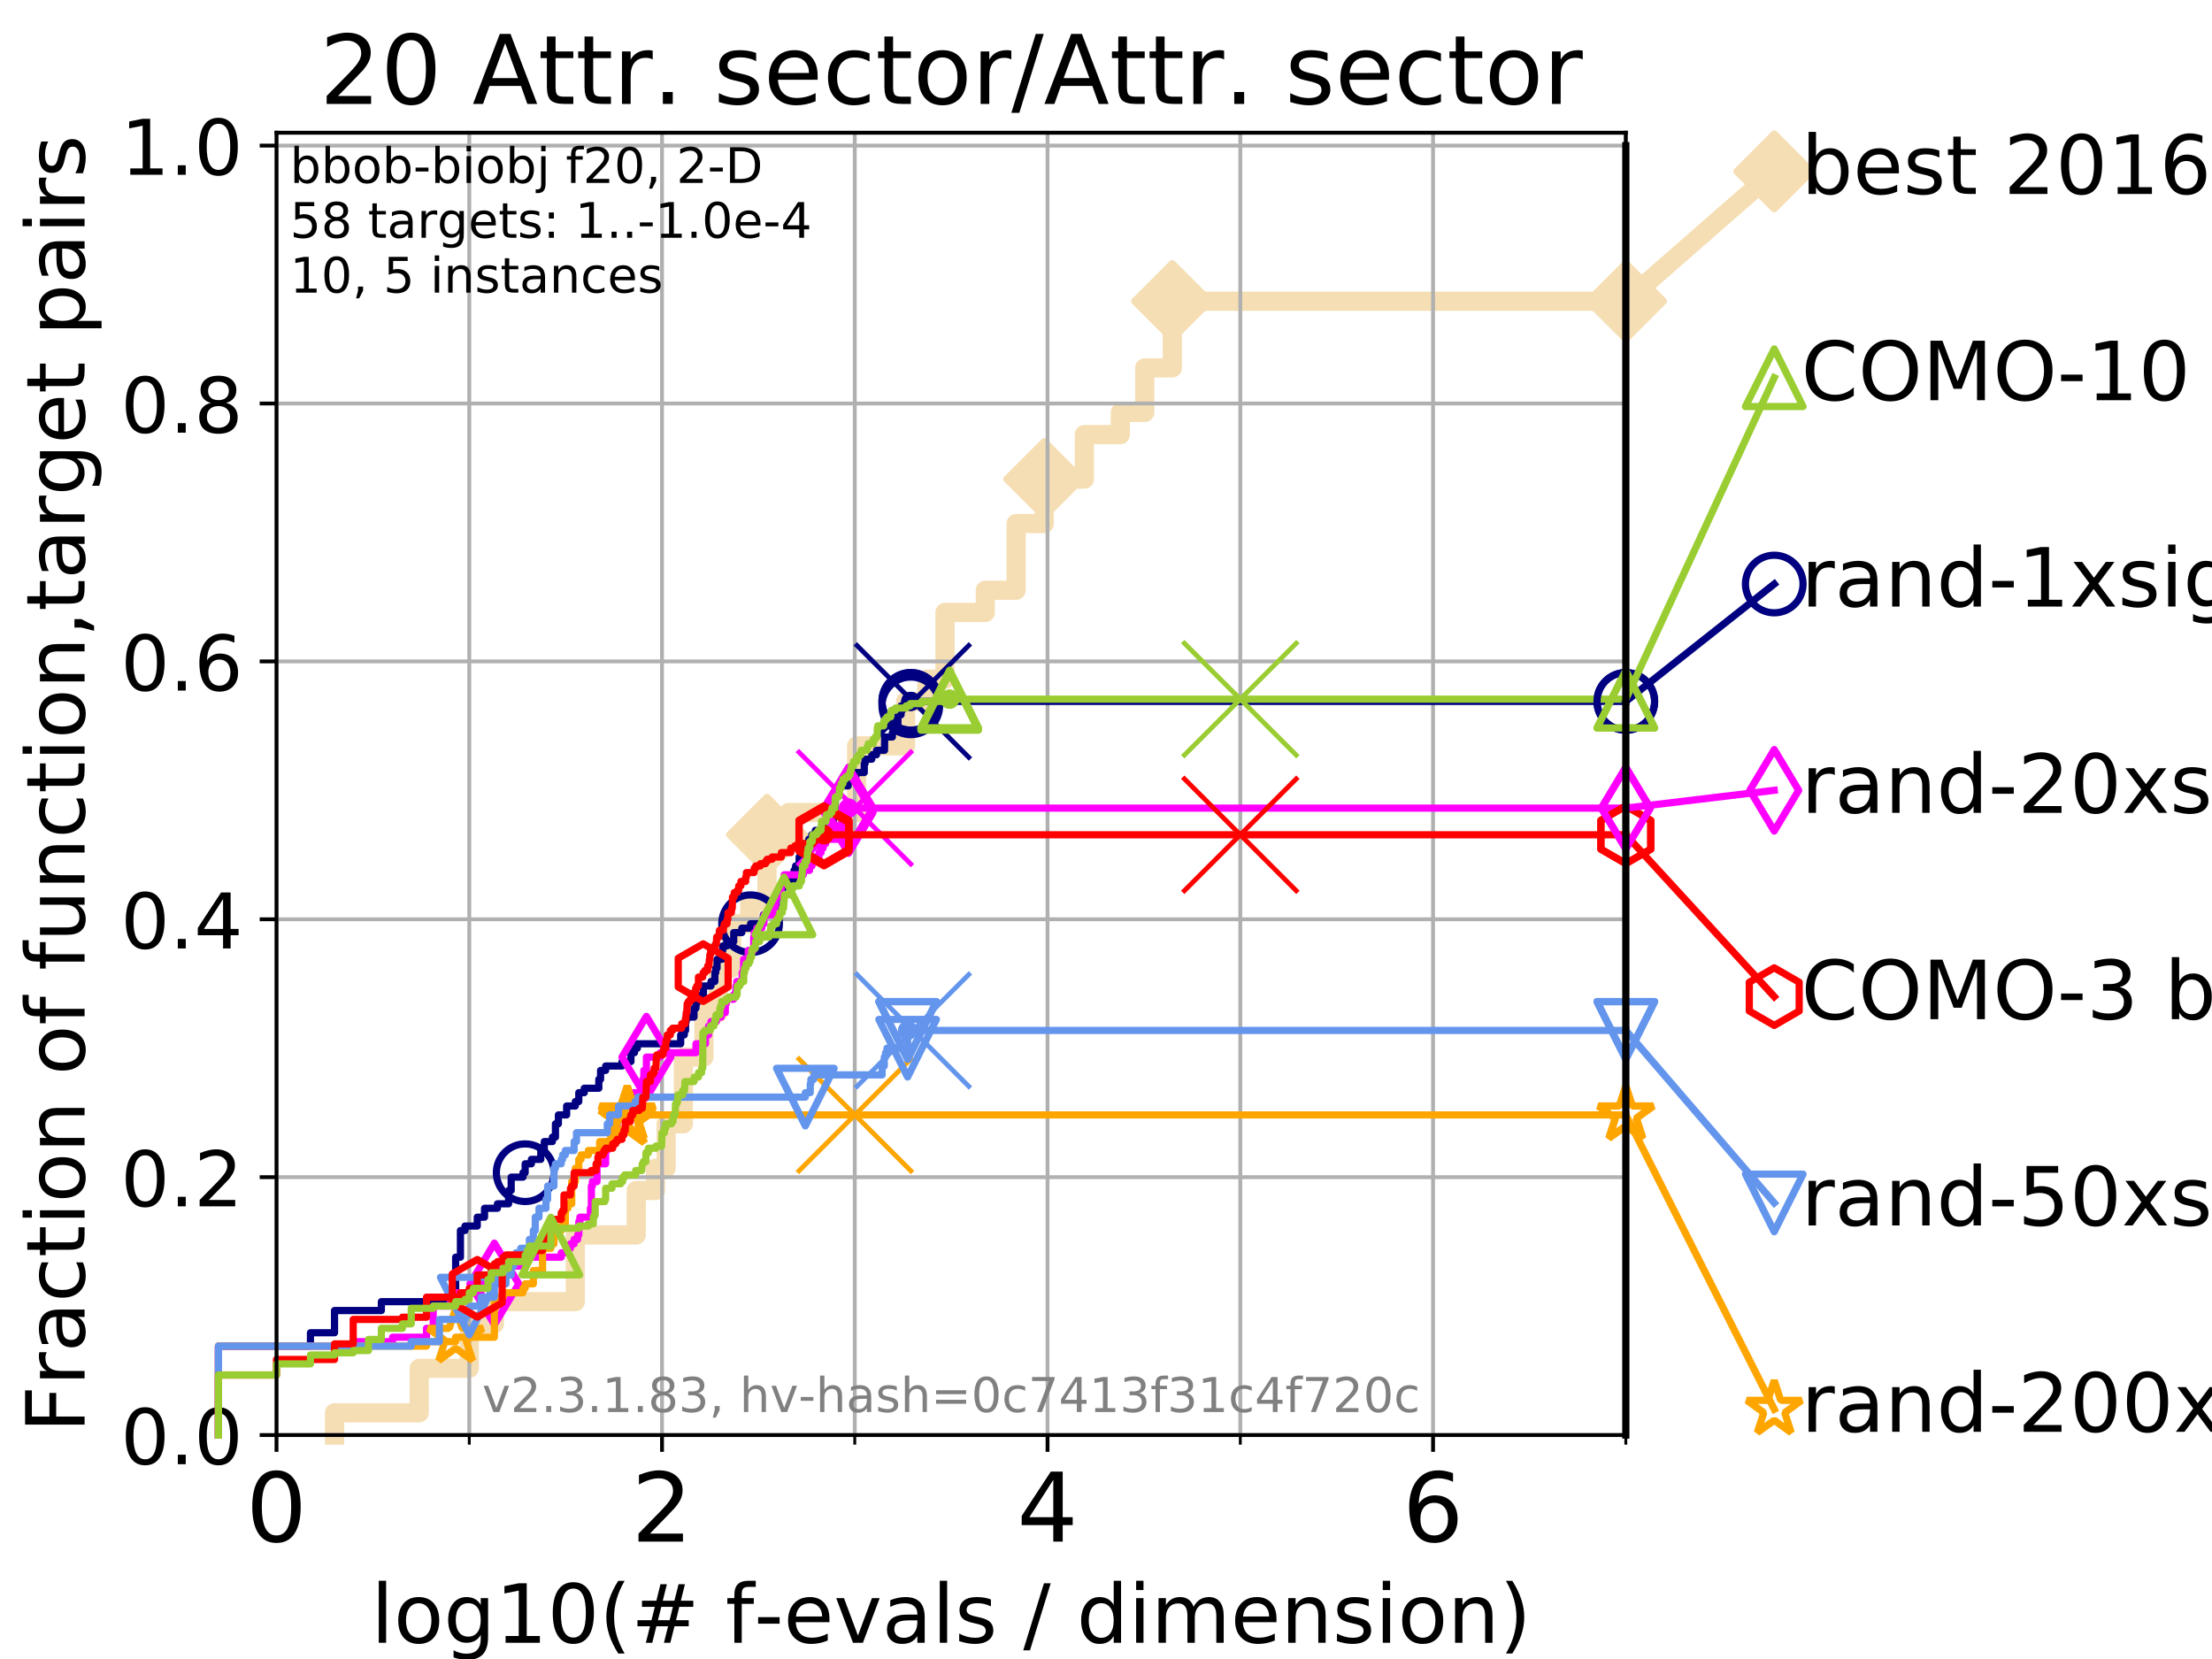 <?xml version="1.0" encoding="utf-8" standalone="no"?>
<!DOCTYPE svg PUBLIC "-//W3C//DTD SVG 1.1//EN"
  "http://www.w3.org/Graphics/SVG/1.1/DTD/svg11.dtd">
<!-- Created with matplotlib (https://matplotlib.org/) -->
<svg height="345.6pt" version="1.1" viewBox="0 0 460.8 345.6" width="460.8pt" xmlns="http://www.w3.org/2000/svg" xmlns:xlink="http://www.w3.org/1999/xlink">
 <defs>
  <style type="text/css">
*{stroke-linecap:butt;stroke-linejoin:round;}
  </style>
 </defs>
 <g id="figure_1">
  <g id="patch_1">
   <path d="M 0 345.6 
L 460.8 345.6 
L 460.8 0 
L 0 0 
z
" style="fill:#ffffff;"/>
  </g>
  <g id="axes_1">
   <g id="patch_2">
    <path d="M 57.6 298.944 
L 338.688 298.944 
L 338.688 27.648 
L 57.6 27.648 
z
" style="fill:#ffffff;"/>
   </g>
   <g id="line2d_1">
    <path d="M 69.688 298.944 
L 69.688 294.313 
L 87.33 294.313 
L 87.33 285.05 
L 97.755 285.05 
L 97.755 275.788 
L 102.989 275.788 
L 102.989 271.157 
L 119.85 271.157 
L 119.85 257.263 
L 132.542 257.263 
L 132.542 248.001 
L 136.551 248.001 
L 136.551 243.37 
L 138.762 243.37 
L 138.762 234.107 
L 142.352 234.107 
L 142.352 220.214 
L 146.644 220.214 
L 146.644 210.951 
L 149.602 210.951 
L 149.602 201.689 
L 152.398 201.689 
L 152.398 192.426 
L 156.206 192.426 
L 156.206 187.795 
L 159.783 187.795 
L 159.783 173.901 
L 164.276 173.901 
L 164.276 169.27 
L 178.446 169.27 
L 178.446 155.377 
L 188.643 155.377 
L 188.643 146.114 
L 193.089 146.114 
L 193.089 141.483 
L 196.858 141.483 
L 196.858 127.589 
L 205.247 127.589 
L 205.247 122.958 
L 211.677 122.958 
L 211.677 109.065 
L 217.537 109.065 
L 217.537 99.802 
L 225.888 99.802 
L 225.888 90.54 
L 233.382 90.54 
L 233.382 85.909 
L 238.47 85.909 
L 238.47 76.646 
L 244.204 76.646 
L 244.204 62.753 
L 338.688 62.753 
" style="fill:none;stroke:#f5deb3;stroke-linecap:square;stroke-width:4;"/>
   </g>
   <g id="line2d_2">
    <defs>
     <path d="M 0 7.778 
L 7.778 0 
L 0 -7.778 
L -7.778 0 
z
" id="mff40a655bb" style="stroke:#f5deb3;stroke-linejoin:miter;stroke-width:1.5;"/>
    </defs>
    <g>
     <use style="fill:#f5deb3;stroke:#f5deb3;stroke-linejoin:miter;stroke-width:1.5;" x="159.783" xlink:href="#mff40a655bb" y="173.901"/>
     <use style="fill:#f5deb3;stroke:#f5deb3;stroke-linejoin:miter;stroke-width:1.5;" x="217.537" xlink:href="#mff40a655bb" y="99.802"/>
     <use style="fill:#f5deb3;stroke:#f5deb3;stroke-linejoin:miter;stroke-width:1.5;" x="244.204" xlink:href="#mff40a655bb" y="62.753"/>
     <use style="fill:#f5deb3;stroke:#f5deb3;stroke-linejoin:miter;stroke-width:1.5;" x="244.204" xlink:href="#mff40a655bb" y="62.753"/>
     <use style="fill:#f5deb3;stroke:#f5deb3;stroke-linejoin:miter;stroke-width:1.5;" x="338.688" xlink:href="#mff40a655bb" y="62.753"/>
    </g>
   </g>
   <g id="line2d_3">
    <path style="fill:none;stroke:#f5deb3;stroke-linecap:square;stroke-width:4;"/>
    <g/>
   </g>
   <g id="line2d_4">
    <path d="M 338.688 62.753 
L 369.608 35.706 
" style="fill:none;stroke:#f5deb3;stroke-linecap:square;stroke-width:4;"/>
    <g>
     <use style="fill:#f5deb3;stroke:#f5deb3;stroke-linejoin:miter;stroke-width:1.5;" x="338.688" xlink:href="#mff40a655bb" y="62.753"/>
     <use style="fill:#f5deb3;stroke:#f5deb3;stroke-linejoin:miter;stroke-width:1.5;" x="369.608" xlink:href="#mff40a655bb" y="35.706"/>
    </g>
   </g>
   <g id="matplotlib.axis_1">
    <g id="xtick_1">
     <g id="line2d_5">
      <path clip-path="url(#p5f2df345f1)" d="M 57.6 298.944 
L 57.6 27.648 
" style="fill:none;stroke:#b0b0b0;stroke-linecap:square;stroke-width:0.8;"/>
     </g>
     <g id="line2d_6">
      <defs>
       <path d="M 0 0 
L 0 3.5 
" id="m06310c117f" style="stroke:#000000;stroke-width:0.8;"/>
      </defs>
      <g>
       <use style="stroke:#000000;stroke-width:0.8;" x="57.6" xlink:href="#m06310c117f" y="298.944"/>
      </g>
     </g>
     <g id="text_1">
      <!-- 0 -->
      <defs>
       <path d="M 31.781 66.406 
Q 24.172 66.406 20.328 58.906 
Q 16.5 51.422 16.5 36.375 
Q 16.5 21.391 20.328 13.891 
Q 24.172 6.391 31.781 6.391 
Q 39.453 6.391 43.281 13.891 
Q 47.125 21.391 47.125 36.375 
Q 47.125 51.422 43.281 58.906 
Q 39.453 66.406 31.781 66.406 
z
M 31.781 74.219 
Q 44.047 74.219 50.516 64.516 
Q 56.984 54.828 56.984 36.375 
Q 56.984 17.969 50.516 8.266 
Q 44.047 -1.422 31.781 -1.422 
Q 19.531 -1.422 13.062 8.266 
Q 6.594 17.969 6.594 36.375 
Q 6.594 54.828 13.062 64.516 
Q 19.531 74.219 31.781 74.219 
z
" id="DejaVuSans-48"/>
      </defs>
      <g transform="translate(51.237 321.141)scale(0.2 -0.2)">
       <use xlink:href="#DejaVuSans-48"/>
      </g>
     </g>
    </g>
    <g id="xtick_2">
     <g id="line2d_7">
      <path clip-path="url(#p5f2df345f1)" d="M 137.911 298.944 
L 137.911 27.648 
" style="fill:none;stroke:#b0b0b0;stroke-linecap:square;stroke-width:0.8;"/>
     </g>
     <g id="line2d_8">
      <g>
       <use style="stroke:#000000;stroke-width:0.8;" x="137.911" xlink:href="#m06310c117f" y="298.944"/>
      </g>
     </g>
     <g id="text_2">
      <!-- 2 -->
      <defs>
       <path d="M 19.188 8.297 
L 53.609 8.297 
L 53.609 0 
L 7.328 0 
L 7.328 8.297 
Q 12.938 14.109 22.625 23.891 
Q 32.328 33.688 34.812 36.531 
Q 39.547 41.844 41.422 45.531 
Q 43.312 49.219 43.312 52.781 
Q 43.312 58.594 39.234 62.25 
Q 35.156 65.922 28.609 65.922 
Q 23.969 65.922 18.812 64.312 
Q 13.672 62.703 7.812 59.422 
L 7.812 69.391 
Q 13.766 71.781 18.938 73 
Q 24.125 74.219 28.422 74.219 
Q 39.75 74.219 46.484 68.547 
Q 53.219 62.891 53.219 53.422 
Q 53.219 48.922 51.531 44.891 
Q 49.859 40.875 45.406 35.406 
Q 44.188 33.984 37.641 27.219 
Q 31.109 20.453 19.188 8.297 
z
" id="DejaVuSans-50"/>
      </defs>
      <g transform="translate(131.548 321.141)scale(0.2 -0.2)">
       <use xlink:href="#DejaVuSans-50"/>
      </g>
     </g>
    </g>
    <g id="xtick_3">
     <g id="line2d_9">
      <path clip-path="url(#p5f2df345f1)" d="M 218.222 298.944 
L 218.222 27.648 
" style="fill:none;stroke:#b0b0b0;stroke-linecap:square;stroke-width:0.8;"/>
     </g>
     <g id="line2d_10">
      <g>
       <use style="stroke:#000000;stroke-width:0.8;" x="218.222" xlink:href="#m06310c117f" y="298.944"/>
      </g>
     </g>
     <g id="text_3">
      <!-- 4 -->
      <defs>
       <path d="M 37.797 64.312 
L 12.891 25.391 
L 37.797 25.391 
z
M 35.203 72.906 
L 47.609 72.906 
L 47.609 25.391 
L 58.016 25.391 
L 58.016 17.188 
L 47.609 17.188 
L 47.609 0 
L 37.797 0 
L 37.797 17.188 
L 4.891 17.188 
L 4.891 26.703 
z
" id="DejaVuSans-52"/>
      </defs>
      <g transform="translate(211.859 321.141)scale(0.2 -0.2)">
       <use xlink:href="#DejaVuSans-52"/>
      </g>
     </g>
    </g>
    <g id="xtick_4">
     <g id="line2d_11">
      <path clip-path="url(#p5f2df345f1)" d="M 298.533 298.944 
L 298.533 27.648 
" style="fill:none;stroke:#b0b0b0;stroke-linecap:square;stroke-width:0.8;"/>
     </g>
     <g id="line2d_12">
      <g>
       <use style="stroke:#000000;stroke-width:0.8;" x="298.533" xlink:href="#m06310c117f" y="298.944"/>
      </g>
     </g>
     <g id="text_4">
      <!-- 6 -->
      <defs>
       <path d="M 33.016 40.375 
Q 26.375 40.375 22.484 35.828 
Q 18.609 31.297 18.609 23.391 
Q 18.609 15.531 22.484 10.953 
Q 26.375 6.391 33.016 6.391 
Q 39.656 6.391 43.531 10.953 
Q 47.406 15.531 47.406 23.391 
Q 47.406 31.297 43.531 35.828 
Q 39.656 40.375 33.016 40.375 
z
M 52.594 71.297 
L 52.594 62.312 
Q 48.875 64.062 45.094 64.984 
Q 41.312 65.922 37.594 65.922 
Q 27.828 65.922 22.672 59.328 
Q 17.531 52.734 16.797 39.406 
Q 19.672 43.656 24.016 45.922 
Q 28.375 48.188 33.594 48.188 
Q 44.578 48.188 50.953 41.516 
Q 57.328 34.859 57.328 23.391 
Q 57.328 12.156 50.688 5.359 
Q 44.047 -1.422 33.016 -1.422 
Q 20.359 -1.422 13.672 8.266 
Q 6.984 17.969 6.984 36.375 
Q 6.984 53.656 15.188 63.938 
Q 23.391 74.219 37.203 74.219 
Q 40.922 74.219 44.703 73.484 
Q 48.484 72.75 52.594 71.297 
z
" id="DejaVuSans-54"/>
      </defs>
      <g transform="translate(292.17 321.141)scale(0.2 -0.2)">
       <use xlink:href="#DejaVuSans-54"/>
      </g>
     </g>
    </g>
    <g id="xtick_5">
     <g id="line2d_13">
      <path clip-path="url(#p5f2df345f1)" d="M 97.755 298.944 
L 97.755 27.648 
" style="fill:none;stroke:#b0b0b0;stroke-linecap:square;stroke-width:0.8;"/>
     </g>
     <g id="line2d_14">
      <defs>
       <path d="M 0 0 
L 0 2 
" id="m3ccae08aa9" style="stroke:#000000;stroke-width:0.6;"/>
      </defs>
      <g>
       <use style="stroke:#000000;stroke-width:0.6;" x="97.755" xlink:href="#m3ccae08aa9" y="298.944"/>
      </g>
     </g>
    </g>
    <g id="xtick_6">
     <g id="line2d_15">
      <path clip-path="url(#p5f2df345f1)" d="M 178.066 298.944 
L 178.066 27.648 
" style="fill:none;stroke:#b0b0b0;stroke-linecap:square;stroke-width:0.8;"/>
     </g>
     <g id="line2d_16">
      <g>
       <use style="stroke:#000000;stroke-width:0.6;" x="178.066" xlink:href="#m3ccae08aa9" y="298.944"/>
      </g>
     </g>
    </g>
    <g id="xtick_7">
     <g id="line2d_17">
      <path clip-path="url(#p5f2df345f1)" d="M 258.377 298.944 
L 258.377 27.648 
" style="fill:none;stroke:#b0b0b0;stroke-linecap:square;stroke-width:0.8;"/>
     </g>
     <g id="line2d_18">
      <g>
       <use style="stroke:#000000;stroke-width:0.6;" x="258.377" xlink:href="#m3ccae08aa9" y="298.944"/>
      </g>
     </g>
    </g>
    <g id="xtick_8">
     <g id="line2d_19">
      <path clip-path="url(#p5f2df345f1)" d="M 338.688 298.944 
L 338.688 27.648 
" style="fill:none;stroke:#b0b0b0;stroke-linecap:square;stroke-width:0.8;"/>
     </g>
     <g id="line2d_20">
      <g>
       <use style="stroke:#000000;stroke-width:0.6;" x="338.688" xlink:href="#m3ccae08aa9" y="298.944"/>
      </g>
     </g>
    </g>
    <g id="text_5">
     <!-- log10(# f-evals / dimension) -->
     <defs>
      <path d="M 9.422 75.984 
L 18.406 75.984 
L 18.406 0 
L 9.422 0 
z
" id="DejaVuSans-108"/>
      <path d="M 30.609 48.391 
Q 23.391 48.391 19.188 42.75 
Q 14.984 37.109 14.984 27.297 
Q 14.984 17.484 19.156 11.844 
Q 23.344 6.203 30.609 6.203 
Q 37.797 6.203 41.984 11.859 
Q 46.188 17.531 46.188 27.297 
Q 46.188 37.016 41.984 42.703 
Q 37.797 48.391 30.609 48.391 
z
M 30.609 56 
Q 42.328 56 49.016 48.375 
Q 55.719 40.766 55.719 27.297 
Q 55.719 13.875 49.016 6.219 
Q 42.328 -1.422 30.609 -1.422 
Q 18.844 -1.422 12.172 6.219 
Q 5.516 13.875 5.516 27.297 
Q 5.516 40.766 12.172 48.375 
Q 18.844 56 30.609 56 
z
" id="DejaVuSans-111"/>
      <path d="M 45.406 27.984 
Q 45.406 37.75 41.375 43.109 
Q 37.359 48.484 30.078 48.484 
Q 22.859 48.484 18.828 43.109 
Q 14.797 37.75 14.797 27.984 
Q 14.797 18.266 18.828 12.891 
Q 22.859 7.516 30.078 7.516 
Q 37.359 7.516 41.375 12.891 
Q 45.406 18.266 45.406 27.984 
z
M 54.391 6.781 
Q 54.391 -7.172 48.188 -13.984 
Q 42 -20.797 29.203 -20.797 
Q 24.469 -20.797 20.266 -20.094 
Q 16.062 -19.391 12.109 -17.922 
L 12.109 -9.188 
Q 16.062 -11.328 19.922 -12.344 
Q 23.781 -13.375 27.781 -13.375 
Q 36.625 -13.375 41.016 -8.766 
Q 45.406 -4.156 45.406 5.172 
L 45.406 9.625 
Q 42.625 4.781 38.281 2.391 
Q 33.938 0 27.875 0 
Q 17.828 0 11.672 7.656 
Q 5.516 15.328 5.516 27.984 
Q 5.516 40.672 11.672 48.328 
Q 17.828 56 27.875 56 
Q 33.938 56 38.281 53.609 
Q 42.625 51.219 45.406 46.391 
L 45.406 54.688 
L 54.391 54.688 
z
" id="DejaVuSans-103"/>
      <path d="M 12.406 8.297 
L 28.516 8.297 
L 28.516 63.922 
L 10.984 60.406 
L 10.984 69.391 
L 28.422 72.906 
L 38.281 72.906 
L 38.281 8.297 
L 54.391 8.297 
L 54.391 0 
L 12.406 0 
z
" id="DejaVuSans-49"/>
      <path d="M 31 75.875 
Q 24.469 64.656 21.281 53.656 
Q 18.109 42.672 18.109 31.391 
Q 18.109 20.125 21.312 9.062 
Q 24.516 -2 31 -13.188 
L 23.188 -13.188 
Q 15.875 -1.703 12.234 9.375 
Q 8.594 20.453 8.594 31.391 
Q 8.594 42.281 12.203 53.312 
Q 15.828 64.359 23.188 75.875 
z
" id="DejaVuSans-40"/>
      <path d="M 51.125 44 
L 36.922 44 
L 32.812 27.688 
L 47.125 27.688 
z
M 43.797 71.781 
L 38.719 51.516 
L 52.984 51.516 
L 58.109 71.781 
L 65.922 71.781 
L 60.891 51.516 
L 76.125 51.516 
L 76.125 44 
L 58.984 44 
L 54.984 27.688 
L 70.516 27.688 
L 70.516 20.219 
L 53.078 20.219 
L 48 0 
L 40.188 0 
L 45.219 20.219 
L 30.906 20.219 
L 25.875 0 
L 18.016 0 
L 23.094 20.219 
L 7.719 20.219 
L 7.719 27.688 
L 24.906 27.688 
L 29 44 
L 13.281 44 
L 13.281 51.516 
L 30.906 51.516 
L 35.891 71.781 
z
" id="DejaVuSans-35"/>
      <path id="DejaVuSans-32"/>
      <path d="M 37.109 75.984 
L 37.109 68.5 
L 28.516 68.5 
Q 23.688 68.5 21.797 66.547 
Q 19.922 64.594 19.922 59.516 
L 19.922 54.688 
L 34.719 54.688 
L 34.719 47.703 
L 19.922 47.703 
L 19.922 0 
L 10.891 0 
L 10.891 47.703 
L 2.297 47.703 
L 2.297 54.688 
L 10.891 54.688 
L 10.891 58.5 
Q 10.891 67.625 15.141 71.797 
Q 19.391 75.984 28.609 75.984 
z
" id="DejaVuSans-102"/>
      <path d="M 4.891 31.391 
L 31.203 31.391 
L 31.203 23.391 
L 4.891 23.391 
z
" id="DejaVuSans-45"/>
      <path d="M 56.203 29.594 
L 56.203 25.203 
L 14.891 25.203 
Q 15.484 15.922 20.484 11.062 
Q 25.484 6.203 34.422 6.203 
Q 39.594 6.203 44.453 7.469 
Q 49.312 8.734 54.109 11.281 
L 54.109 2.781 
Q 49.266 0.734 44.188 -0.344 
Q 39.109 -1.422 33.891 -1.422 
Q 20.797 -1.422 13.156 6.188 
Q 5.516 13.812 5.516 26.812 
Q 5.516 40.234 12.766 48.109 
Q 20.016 56 32.328 56 
Q 43.359 56 49.781 48.891 
Q 56.203 41.797 56.203 29.594 
z
M 47.219 32.234 
Q 47.125 39.594 43.094 43.984 
Q 39.062 48.391 32.422 48.391 
Q 24.906 48.391 20.391 44.141 
Q 15.875 39.891 15.188 32.172 
z
" id="DejaVuSans-101"/>
      <path d="M 2.984 54.688 
L 12.5 54.688 
L 29.594 8.797 
L 46.688 54.688 
L 56.203 54.688 
L 35.688 0 
L 23.484 0 
z
" id="DejaVuSans-118"/>
      <path d="M 34.281 27.484 
Q 23.391 27.484 19.188 25 
Q 14.984 22.516 14.984 16.5 
Q 14.984 11.719 18.141 8.906 
Q 21.297 6.109 26.703 6.109 
Q 34.188 6.109 38.703 11.406 
Q 43.219 16.703 43.219 25.484 
L 43.219 27.484 
z
M 52.203 31.203 
L 52.203 0 
L 43.219 0 
L 43.219 8.297 
Q 40.141 3.328 35.547 0.953 
Q 30.953 -1.422 24.312 -1.422 
Q 15.922 -1.422 10.953 3.297 
Q 6 8.016 6 15.922 
Q 6 25.141 12.172 29.828 
Q 18.359 34.516 30.609 34.516 
L 43.219 34.516 
L 43.219 35.406 
Q 43.219 41.609 39.141 45 
Q 35.062 48.391 27.688 48.391 
Q 23 48.391 18.547 47.266 
Q 14.109 46.141 10.016 43.891 
L 10.016 52.203 
Q 14.938 54.109 19.578 55.047 
Q 24.219 56 28.609 56 
Q 40.484 56 46.344 49.844 
Q 52.203 43.703 52.203 31.203 
z
" id="DejaVuSans-97"/>
      <path d="M 44.281 53.078 
L 44.281 44.578 
Q 40.484 46.531 36.375 47.5 
Q 32.281 48.484 27.875 48.484 
Q 21.188 48.484 17.844 46.438 
Q 14.5 44.391 14.5 40.281 
Q 14.5 37.156 16.891 35.375 
Q 19.281 33.594 26.516 31.984 
L 29.594 31.297 
Q 39.156 29.25 43.188 25.516 
Q 47.219 21.781 47.219 15.094 
Q 47.219 7.469 41.188 3.016 
Q 35.156 -1.422 24.609 -1.422 
Q 20.219 -1.422 15.453 -0.562 
Q 10.688 0.297 5.422 2 
L 5.422 11.281 
Q 10.406 8.688 15.234 7.391 
Q 20.062 6.109 24.812 6.109 
Q 31.156 6.109 34.562 8.281 
Q 37.984 10.453 37.984 14.406 
Q 37.984 18.062 35.516 20.016 
Q 33.062 21.969 24.703 23.781 
L 21.578 24.516 
Q 13.234 26.266 9.516 29.906 
Q 5.812 33.547 5.812 39.891 
Q 5.812 47.609 11.281 51.797 
Q 16.75 56 26.812 56 
Q 31.781 56 36.172 55.266 
Q 40.578 54.547 44.281 53.078 
z
" id="DejaVuSans-115"/>
      <path d="M 25.391 72.906 
L 33.688 72.906 
L 8.297 -9.281 
L 0 -9.281 
z
" id="DejaVuSans-47"/>
      <path d="M 45.406 46.391 
L 45.406 75.984 
L 54.391 75.984 
L 54.391 0 
L 45.406 0 
L 45.406 8.203 
Q 42.578 3.328 38.25 0.953 
Q 33.938 -1.422 27.875 -1.422 
Q 17.969 -1.422 11.734 6.484 
Q 5.516 14.406 5.516 27.297 
Q 5.516 40.188 11.734 48.094 
Q 17.969 56 27.875 56 
Q 33.938 56 38.25 53.625 
Q 42.578 51.266 45.406 46.391 
z
M 14.797 27.297 
Q 14.797 17.391 18.875 11.75 
Q 22.953 6.109 30.078 6.109 
Q 37.203 6.109 41.297 11.75 
Q 45.406 17.391 45.406 27.297 
Q 45.406 37.203 41.297 42.844 
Q 37.203 48.484 30.078 48.484 
Q 22.953 48.484 18.875 42.844 
Q 14.797 37.203 14.797 27.297 
z
" id="DejaVuSans-100"/>
      <path d="M 9.422 54.688 
L 18.406 54.688 
L 18.406 0 
L 9.422 0 
z
M 9.422 75.984 
L 18.406 75.984 
L 18.406 64.594 
L 9.422 64.594 
z
" id="DejaVuSans-105"/>
      <path d="M 52 44.188 
Q 55.375 50.25 60.062 53.125 
Q 64.75 56 71.094 56 
Q 79.641 56 84.281 50.016 
Q 88.922 44.047 88.922 33.016 
L 88.922 0 
L 79.891 0 
L 79.891 32.719 
Q 79.891 40.578 77.094 44.375 
Q 74.312 48.188 68.609 48.188 
Q 61.625 48.188 57.562 43.547 
Q 53.516 38.922 53.516 30.906 
L 53.516 0 
L 44.484 0 
L 44.484 32.719 
Q 44.484 40.625 41.703 44.406 
Q 38.922 48.188 33.109 48.188 
Q 26.219 48.188 22.156 43.531 
Q 18.109 38.875 18.109 30.906 
L 18.109 0 
L 9.078 0 
L 9.078 54.688 
L 18.109 54.688 
L 18.109 46.188 
Q 21.188 51.219 25.484 53.609 
Q 29.781 56 35.688 56 
Q 41.656 56 45.828 52.969 
Q 50 49.953 52 44.188 
z
" id="DejaVuSans-109"/>
      <path d="M 54.891 33.016 
L 54.891 0 
L 45.906 0 
L 45.906 32.719 
Q 45.906 40.484 42.875 44.328 
Q 39.844 48.188 33.797 48.188 
Q 26.516 48.188 22.312 43.547 
Q 18.109 38.922 18.109 30.906 
L 18.109 0 
L 9.078 0 
L 9.078 54.688 
L 18.109 54.688 
L 18.109 46.188 
Q 21.344 51.125 25.703 53.562 
Q 30.078 56 35.797 56 
Q 45.219 56 50.047 50.172 
Q 54.891 44.344 54.891 33.016 
z
" id="DejaVuSans-110"/>
      <path d="M 8.016 75.875 
L 15.828 75.875 
Q 23.141 64.359 26.781 53.312 
Q 30.422 42.281 30.422 31.391 
Q 30.422 20.453 26.781 9.375 
Q 23.141 -1.703 15.828 -13.188 
L 8.016 -13.188 
Q 14.5 -2 17.703 9.062 
Q 20.906 20.125 20.906 31.391 
Q 20.906 42.672 17.703 53.656 
Q 14.5 64.656 8.016 75.875 
z
" id="DejaVuSans-41"/>
     </defs>
     <g transform="translate(77.303 342.218)scale(0.17 -0.17)">
      <use xlink:href="#DejaVuSans-108"/>
      <use x="27.783" xlink:href="#DejaVuSans-111"/>
      <use x="88.965" xlink:href="#DejaVuSans-103"/>
      <use x="152.441" xlink:href="#DejaVuSans-49"/>
      <use x="216.064" xlink:href="#DejaVuSans-48"/>
      <use x="279.688" xlink:href="#DejaVuSans-40"/>
      <use x="318.701" xlink:href="#DejaVuSans-35"/>
      <use x="402.49" xlink:href="#DejaVuSans-32"/>
      <use x="434.277" xlink:href="#DejaVuSans-102"/>
      <use x="469.404" xlink:href="#DejaVuSans-45"/>
      <use x="505.488" xlink:href="#DejaVuSans-101"/>
      <use x="567.012" xlink:href="#DejaVuSans-118"/>
      <use x="626.191" xlink:href="#DejaVuSans-97"/>
      <use x="687.471" xlink:href="#DejaVuSans-108"/>
      <use x="715.254" xlink:href="#DejaVuSans-115"/>
      <use x="767.354" xlink:href="#DejaVuSans-32"/>
      <use x="799.141" xlink:href="#DejaVuSans-47"/>
      <use x="832.832" xlink:href="#DejaVuSans-32"/>
      <use x="864.619" xlink:href="#DejaVuSans-100"/>
      <use x="928.096" xlink:href="#DejaVuSans-105"/>
      <use x="955.879" xlink:href="#DejaVuSans-109"/>
      <use x="1053.291" xlink:href="#DejaVuSans-101"/>
      <use x="1114.814" xlink:href="#DejaVuSans-110"/>
      <use x="1178.193" xlink:href="#DejaVuSans-115"/>
      <use x="1230.293" xlink:href="#DejaVuSans-105"/>
      <use x="1258.076" xlink:href="#DejaVuSans-111"/>
      <use x="1319.258" xlink:href="#DejaVuSans-110"/>
      <use x="1382.637" xlink:href="#DejaVuSans-41"/>
     </g>
    </g>
   </g>
   <g id="matplotlib.axis_2">
    <g id="ytick_1">
     <g id="line2d_21">
      <path clip-path="url(#p5f2df345f1)" d="M 57.6 298.944 
L 338.688 298.944 
" style="fill:none;stroke:#b0b0b0;stroke-linecap:square;stroke-width:0.8;"/>
     </g>
     <g id="line2d_22">
      <defs>
       <path d="M 0 0 
L -3.5 0 
" id="mcda0922c14" style="stroke:#000000;stroke-width:0.8;"/>
      </defs>
      <g>
       <use style="stroke:#000000;stroke-width:0.8;" x="57.6" xlink:href="#mcda0922c14" y="298.944"/>
      </g>
     </g>
     <g id="text_6">
      <!-- 0.0 -->
      <defs>
       <path d="M 10.688 12.406 
L 21 12.406 
L 21 0 
L 10.688 0 
z
" id="DejaVuSans-46"/>
      </defs>
      <g transform="translate(25.155 305.023)scale(0.16 -0.16)">
       <use xlink:href="#DejaVuSans-48"/>
       <use x="63.623" xlink:href="#DejaVuSans-46"/>
       <use x="95.41" xlink:href="#DejaVuSans-48"/>
      </g>
     </g>
    </g>
    <g id="ytick_2">
     <g id="line2d_23">
      <path clip-path="url(#p5f2df345f1)" d="M 57.6 245.222 
L 338.688 245.222 
" style="fill:none;stroke:#b0b0b0;stroke-linecap:square;stroke-width:0.8;"/>
     </g>
     <g id="line2d_24">
      <g>
       <use style="stroke:#000000;stroke-width:0.8;" x="57.6" xlink:href="#mcda0922c14" y="245.222"/>
      </g>
     </g>
     <g id="text_7">
      <!-- 0.2 -->
      <g transform="translate(25.155 251.301)scale(0.16 -0.16)">
       <use xlink:href="#DejaVuSans-48"/>
       <use x="63.623" xlink:href="#DejaVuSans-46"/>
       <use x="95.41" xlink:href="#DejaVuSans-50"/>
      </g>
     </g>
    </g>
    <g id="ytick_3">
     <g id="line2d_25">
      <path clip-path="url(#p5f2df345f1)" d="M 57.6 191.5 
L 338.688 191.5 
" style="fill:none;stroke:#b0b0b0;stroke-linecap:square;stroke-width:0.8;"/>
     </g>
     <g id="line2d_26">
      <g>
       <use style="stroke:#000000;stroke-width:0.8;" x="57.6" xlink:href="#mcda0922c14" y="191.5"/>
      </g>
     </g>
     <g id="text_8">
      <!-- 0.4 -->
      <g transform="translate(25.155 197.579)scale(0.16 -0.16)">
       <use xlink:href="#DejaVuSans-48"/>
       <use x="63.623" xlink:href="#DejaVuSans-46"/>
       <use x="95.41" xlink:href="#DejaVuSans-52"/>
      </g>
     </g>
    </g>
    <g id="ytick_4">
     <g id="line2d_27">
      <path clip-path="url(#p5f2df345f1)" d="M 57.6 137.778 
L 338.688 137.778 
" style="fill:none;stroke:#b0b0b0;stroke-linecap:square;stroke-width:0.8;"/>
     </g>
     <g id="line2d_28">
      <g>
       <use style="stroke:#000000;stroke-width:0.8;" x="57.6" xlink:href="#mcda0922c14" y="137.778"/>
      </g>
     </g>
     <g id="text_9">
      <!-- 0.6 -->
      <g transform="translate(25.155 143.857)scale(0.16 -0.16)">
       <use xlink:href="#DejaVuSans-48"/>
       <use x="63.623" xlink:href="#DejaVuSans-46"/>
       <use x="95.41" xlink:href="#DejaVuSans-54"/>
      </g>
     </g>
    </g>
    <g id="ytick_5">
     <g id="line2d_29">
      <path clip-path="url(#p5f2df345f1)" d="M 57.6 84.056 
L 338.688 84.056 
" style="fill:none;stroke:#b0b0b0;stroke-linecap:square;stroke-width:0.8;"/>
     </g>
     <g id="line2d_30">
      <g>
       <use style="stroke:#000000;stroke-width:0.8;" x="57.6" xlink:href="#mcda0922c14" y="84.056"/>
      </g>
     </g>
     <g id="text_10">
      <!-- 0.8 -->
      <defs>
       <path d="M 31.781 34.625 
Q 24.75 34.625 20.719 30.859 
Q 16.703 27.094 16.703 20.516 
Q 16.703 13.922 20.719 10.156 
Q 24.75 6.391 31.781 6.391 
Q 38.812 6.391 42.859 10.172 
Q 46.922 13.969 46.922 20.516 
Q 46.922 27.094 42.891 30.859 
Q 38.875 34.625 31.781 34.625 
z
M 21.922 38.812 
Q 15.578 40.375 12.031 44.719 
Q 8.5 49.078 8.5 55.328 
Q 8.5 64.062 14.719 69.141 
Q 20.953 74.219 31.781 74.219 
Q 42.672 74.219 48.875 69.141 
Q 55.078 64.062 55.078 55.328 
Q 55.078 49.078 51.531 44.719 
Q 48 40.375 41.703 38.812 
Q 48.828 37.156 52.797 32.312 
Q 56.781 27.484 56.781 20.516 
Q 56.781 9.906 50.312 4.234 
Q 43.844 -1.422 31.781 -1.422 
Q 19.734 -1.422 13.25 4.234 
Q 6.781 9.906 6.781 20.516 
Q 6.781 27.484 10.781 32.312 
Q 14.797 37.156 21.922 38.812 
z
M 18.312 54.391 
Q 18.312 48.734 21.844 45.562 
Q 25.391 42.391 31.781 42.391 
Q 38.141 42.391 41.719 45.562 
Q 45.312 48.734 45.312 54.391 
Q 45.312 60.062 41.719 63.234 
Q 38.141 66.406 31.781 66.406 
Q 25.391 66.406 21.844 63.234 
Q 18.312 60.062 18.312 54.391 
z
" id="DejaVuSans-56"/>
      </defs>
      <g transform="translate(25.155 90.135)scale(0.16 -0.16)">
       <use xlink:href="#DejaVuSans-48"/>
       <use x="63.623" xlink:href="#DejaVuSans-46"/>
       <use x="95.41" xlink:href="#DejaVuSans-56"/>
      </g>
     </g>
    </g>
    <g id="ytick_6">
     <g id="line2d_31">
      <path clip-path="url(#p5f2df345f1)" d="M 57.6 30.334 
L 338.688 30.334 
" style="fill:none;stroke:#b0b0b0;stroke-linecap:square;stroke-width:0.8;"/>
     </g>
     <g id="line2d_32">
      <g>
       <use style="stroke:#000000;stroke-width:0.8;" x="57.6" xlink:href="#mcda0922c14" y="30.334"/>
      </g>
     </g>
     <g id="text_11">
      <!-- 1.0 -->
      <g transform="translate(25.155 36.413)scale(0.16 -0.16)">
       <use xlink:href="#DejaVuSans-49"/>
       <use x="63.623" xlink:href="#DejaVuSans-46"/>
       <use x="95.41" xlink:href="#DejaVuSans-48"/>
      </g>
     </g>
    </g>
    <g id="text_12">
     <!-- Fraction of function,target pairs -->
     <defs>
      <path d="M 9.812 72.906 
L 51.703 72.906 
L 51.703 64.594 
L 19.672 64.594 
L 19.672 43.109 
L 48.578 43.109 
L 48.578 34.812 
L 19.672 34.812 
L 19.672 0 
L 9.812 0 
z
" id="DejaVuSans-70"/>
      <path d="M 41.109 46.297 
Q 39.594 47.172 37.812 47.578 
Q 36.031 48 33.891 48 
Q 26.266 48 22.188 43.047 
Q 18.109 38.094 18.109 28.812 
L 18.109 0 
L 9.078 0 
L 9.078 54.688 
L 18.109 54.688 
L 18.109 46.188 
Q 20.953 51.172 25.484 53.578 
Q 30.031 56 36.531 56 
Q 37.453 56 38.578 55.875 
Q 39.703 55.766 41.062 55.516 
z
" id="DejaVuSans-114"/>
      <path d="M 48.781 52.594 
L 48.781 44.188 
Q 44.969 46.297 41.141 47.344 
Q 37.312 48.391 33.406 48.391 
Q 24.656 48.391 19.812 42.844 
Q 14.984 37.312 14.984 27.297 
Q 14.984 17.281 19.812 11.734 
Q 24.656 6.203 33.406 6.203 
Q 37.312 6.203 41.141 7.25 
Q 44.969 8.297 48.781 10.406 
L 48.781 2.094 
Q 45.016 0.344 40.984 -0.531 
Q 36.969 -1.422 32.422 -1.422 
Q 20.062 -1.422 12.781 6.344 
Q 5.516 14.109 5.516 27.297 
Q 5.516 40.672 12.859 48.328 
Q 20.219 56 33.016 56 
Q 37.156 56 41.109 55.141 
Q 45.062 54.297 48.781 52.594 
z
" id="DejaVuSans-99"/>
      <path d="M 18.312 70.219 
L 18.312 54.688 
L 36.812 54.688 
L 36.812 47.703 
L 18.312 47.703 
L 18.312 18.016 
Q 18.312 11.328 20.141 9.422 
Q 21.969 7.516 27.594 7.516 
L 36.812 7.516 
L 36.812 0 
L 27.594 0 
Q 17.188 0 13.234 3.875 
Q 9.281 7.766 9.281 18.016 
L 9.281 47.703 
L 2.688 47.703 
L 2.688 54.688 
L 9.281 54.688 
L 9.281 70.219 
z
" id="DejaVuSans-116"/>
      <path d="M 8.5 21.578 
L 8.5 54.688 
L 17.484 54.688 
L 17.484 21.922 
Q 17.484 14.156 20.5 10.266 
Q 23.531 6.391 29.594 6.391 
Q 36.859 6.391 41.078 11.031 
Q 45.312 15.672 45.312 23.688 
L 45.312 54.688 
L 54.297 54.688 
L 54.297 0 
L 45.312 0 
L 45.312 8.406 
Q 42.047 3.422 37.719 1 
Q 33.406 -1.422 27.688 -1.422 
Q 18.266 -1.422 13.375 4.438 
Q 8.5 10.297 8.5 21.578 
z
M 31.109 56 
z
" id="DejaVuSans-117"/>
      <path d="M 11.719 12.406 
L 22.016 12.406 
L 22.016 4 
L 14.016 -11.625 
L 7.719 -11.625 
L 11.719 4 
z
" id="DejaVuSans-44"/>
      <path d="M 18.109 8.203 
L 18.109 -20.797 
L 9.078 -20.797 
L 9.078 54.688 
L 18.109 54.688 
L 18.109 46.391 
Q 20.953 51.266 25.266 53.625 
Q 29.594 56 35.594 56 
Q 45.562 56 51.781 48.094 
Q 58.016 40.188 58.016 27.297 
Q 58.016 14.406 51.781 6.484 
Q 45.562 -1.422 35.594 -1.422 
Q 29.594 -1.422 25.266 0.953 
Q 20.953 3.328 18.109 8.203 
z
M 48.688 27.297 
Q 48.688 37.203 44.609 42.844 
Q 40.531 48.484 33.406 48.484 
Q 26.266 48.484 22.188 42.844 
Q 18.109 37.203 18.109 27.297 
Q 18.109 17.391 22.188 11.75 
Q 26.266 6.109 33.406 6.109 
Q 40.531 6.109 44.609 11.75 
Q 48.688 17.391 48.688 27.297 
z
" id="DejaVuSans-112"/>
     </defs>
     <g transform="translate(17.62 298.435)rotate(-90)scale(0.17 -0.17)">
      <use xlink:href="#DejaVuSans-70"/>
      <use x="57.41" xlink:href="#DejaVuSans-114"/>
      <use x="98.523" xlink:href="#DejaVuSans-97"/>
      <use x="159.803" xlink:href="#DejaVuSans-99"/>
      <use x="214.783" xlink:href="#DejaVuSans-116"/>
      <use x="253.992" xlink:href="#DejaVuSans-105"/>
      <use x="281.775" xlink:href="#DejaVuSans-111"/>
      <use x="342.957" xlink:href="#DejaVuSans-110"/>
      <use x="406.336" xlink:href="#DejaVuSans-32"/>
      <use x="438.123" xlink:href="#DejaVuSans-111"/>
      <use x="499.305" xlink:href="#DejaVuSans-102"/>
      <use x="534.51" xlink:href="#DejaVuSans-32"/>
      <use x="566.297" xlink:href="#DejaVuSans-102"/>
      <use x="601.502" xlink:href="#DejaVuSans-117"/>
      <use x="664.881" xlink:href="#DejaVuSans-110"/>
      <use x="728.26" xlink:href="#DejaVuSans-99"/>
      <use x="783.24" xlink:href="#DejaVuSans-116"/>
      <use x="822.449" xlink:href="#DejaVuSans-105"/>
      <use x="850.232" xlink:href="#DejaVuSans-111"/>
      <use x="911.414" xlink:href="#DejaVuSans-110"/>
      <use x="974.793" xlink:href="#DejaVuSans-44"/>
      <use x="1006.58" xlink:href="#DejaVuSans-116"/>
      <use x="1045.789" xlink:href="#DejaVuSans-97"/>
      <use x="1107.068" xlink:href="#DejaVuSans-114"/>
      <use x="1148.166" xlink:href="#DejaVuSans-103"/>
      <use x="1211.643" xlink:href="#DejaVuSans-101"/>
      <use x="1273.166" xlink:href="#DejaVuSans-116"/>
      <use x="1312.375" xlink:href="#DejaVuSans-32"/>
      <use x="1344.162" xlink:href="#DejaVuSans-112"/>
      <use x="1407.639" xlink:href="#DejaVuSans-97"/>
      <use x="1468.918" xlink:href="#DejaVuSans-105"/>
      <use x="1496.701" xlink:href="#DejaVuSans-114"/>
      <use x="1537.814" xlink:href="#DejaVuSans-115"/>
     </g>
    </g>
   </g>
   <g id="line2d_33">
    <defs>
     <path d="M 0 1.5 
C 0.398 1.5 0.779 1.342 1.061 1.061 
C 1.342 0.779 1.5 0.398 1.5 0 
C 1.5 -0.398 1.342 -0.779 1.061 -1.061 
C 0.779 -1.342 0.398 -1.5 0 -1.5 
C -0.398 -1.5 -0.779 -1.342 -1.061 -1.061 
C -1.342 -0.779 -1.5 -0.398 -1.5 0 
C -1.5 0.398 -1.342 0.779 -1.061 1.061 
C -0.779 1.342 -0.398 1.5 0 1.5 
z
" id="m2e4d22ee6d" style="stroke:#f5deb3;"/>
    </defs>
    <g>
     <use style="fill:#f5deb3;stroke:#f5deb3;" x="244.204" xlink:href="#m2e4d22ee6d" y="62.753"/>
     <use style="fill:#f5deb3;stroke:#f5deb3;" x="244.204" xlink:href="#m2e4d22ee6d" y="62.753"/>
    </g>
   </g>
   <g id="line2d_34">
    <defs>
     <path d="M 0 1.5 
C 0.398 1.5 0.779 1.342 1.061 1.061 
C 1.342 0.779 1.5 0.398 1.5 0 
C 1.5 -0.398 1.342 -0.779 1.061 -1.061 
C 0.779 -1.342 0.398 -1.5 0 -1.5 
C -0.398 -1.5 -0.779 -1.342 -1.061 -1.061 
C -1.342 -0.779 -1.5 -0.398 -1.5 0 
C -1.5 0.398 -1.342 0.779 -1.061 1.061 
C -0.779 1.342 -0.398 1.5 0 1.5 
z
" id="m0b400a335c" style="stroke:#000080;"/>
    </defs>
    <g>
     <use style="fill:#000080;stroke:#000080;" x="189.735" xlink:href="#m0b400a335c" y="146.114"/>
     <use style="fill:#000080;stroke:#000080;" x="189.735" xlink:href="#m0b400a335c" y="146.114"/>
    </g>
   </g>
   <g id="line2d_35">
    <path d="M 45.512 298.944 
L 45.512 280.419 
L 64.671 280.419 
L 64.671 277.64 
L 69.688 277.64 
L 69.688 273.009 
L 79.447 273.009 
L 79.447 271.157 
L 94.921 271.157 
L 94.921 261.894 
L 95.918 261.894 
L 95.918 256.337 
L 96.861 256.337 
L 96.861 255.411 
L 99.418 255.411 
L 99.418 253.558 
L 100.935 253.558 
L 100.935 251.706 
L 103.623 251.706 
L 103.623 250.779 
L 105.952 250.779 
L 105.952 248.001 
L 106.489 248.001 
L 106.489 245.222 
L 108.949 245.222 
L 108.949 244.296 
L 109.402 244.296 
L 109.402 242.443 
L 110.694 242.443 
L 110.694 241.517 
L 112.656 241.517 
L 112.656 239.665 
L 113.383 239.665 
L 113.383 237.812 
L 115.077 237.812 
L 115.077 236.886 
L 115.711 236.886 
L 115.711 234.107 
L 116.323 234.107 
L 116.323 232.255 
L 118.04 232.255 
L 118.04 230.402 
L 119.85 230.402 
L 119.85 229.476 
L 120.572 229.476 
L 120.572 227.623 
L 121.712 227.623 
L 121.712 226.697 
L 124.744 226.697 
L 124.744 224.845 
L 125.111 224.845 
L 125.111 222.992 
L 126.168 222.992 
L 126.168 222.066 
L 129.574 222.066 
L 129.574 221.14 
L 131.44 221.14 
L 131.44 219.287 
L 132.182 219.287 
L 132.182 218.361 
L 132.777 218.361 
L 132.777 217.435 
L 141.802 217.435 
L 141.802 215.582 
L 142.553 215.582 
L 142.553 214.656 
L 142.818 214.656 
L 142.818 212.804 
L 142.95 212.804 
L 142.95 211.877 
L 144.57 211.877 
L 144.57 210.025 
L 144.982 210.025 
L 144.982 209.099 
L 145.155 209.099 
L 145.155 208.172 
L 145.943 208.172 
L 145.943 207.246 
L 146.538 207.246 
L 146.538 205.394 
L 148.113 205.394 
L 148.113 204.467 
L 148.92 204.467 
L 148.92 202.615 
L 149.104 202.615 
L 149.104 201.689 
L 149.378 201.689 
L 149.378 199.836 
L 150.429 199.836 
L 150.429 197.984 
L 150.557 197.984 
L 150.557 197.057 
L 151.422 197.057 
L 151.422 196.131 
L 152.848 196.131 
L 152.848 194.279 
L 154.541 194.279 
L 154.541 193.353 
L 156.358 193.353 
L 156.358 192.426 
L 159.02 192.426 
L 159.02 190.574 
L 159.981 190.574 
L 159.981 189.648 
L 160.49 189.648 
L 160.49 188.721 
L 161.712 188.721 
L 161.712 186.869 
L 162.325 186.869 
L 162.325 185.016 
L 163.206 185.016 
L 163.206 183.164 
L 165.411 183.164 
L 165.411 181.311 
L 165.732 181.311 
L 165.732 180.385 
L 166.477 180.385 
L 166.477 178.533 
L 166.713 178.533 
L 166.713 176.68 
L 166.978 176.68 
L 166.978 175.754 
L 168.491 175.754 
L 168.491 174.828 
L 169.085 174.828 
L 169.085 173.901 
L 169.856 173.901 
L 169.856 172.975 
L 171.57 172.975 
L 171.57 171.123 
L 173.576 171.123 
L 173.677 168.344 
L 173.978 168.344 
L 174.055 165.565 
L 174.467 165.565 
L 174.467 164.639 
L 174.701 164.639 
L 174.701 163.713 
L 176.697 163.713 
L 176.697 162.787 
L 176.904 162.787 
L 176.904 161.86 
L 178.283 161.86 
L 178.283 160.934 
L 180.043 160.934 
L 180.043 159.082 
L 180.205 159.082 
L 180.205 158.155 
L 181.613 158.155 
L 181.613 157.229 
L 182.595 157.229 
L 182.595 156.303 
L 184.261 156.303 
L 184.292 153.524 
L 185.899 153.524 
L 185.899 152.598 
L 186.132 152.598 
L 186.132 151.672 
L 186.747 151.672 
L 186.747 150.745 
L 187.051 150.745 
L 187.051 148.893 
L 187.711 148.893 
L 187.711 147.04 
L 189.735 147.04 
L 189.735 146.114 
L 338.688 146.114 
L 338.688 146.114 
" style="fill:none;stroke:#000080;stroke-linecap:square;stroke-width:1.5;"/>
   </g>
   <g id="line2d_36">
    <defs>
     <path d="M 0 6 
C 1.591 6 3.117 5.368 4.243 4.243 
C 5.368 3.117 6 1.591 6 0 
C 6 -1.591 5.368 -3.117 4.243 -4.243 
C 3.117 -5.368 1.591 -6 0 -6 
C -1.591 -6 -3.117 -5.368 -4.243 -4.243 
C -5.368 -3.117 -6 -1.591 -6 0 
C -6 1.591 -5.368 3.117 -4.243 4.243 
C -3.117 5.368 -1.591 6 0 6 
z
" id="mc10cd6c0b0" style="stroke:#000080;stroke-width:1.5;"/>
    </defs>
    <g>
     <use style="fill-opacity:0;stroke:#000080;stroke-width:1.5;" x="109.402" xlink:href="#mc10cd6c0b0" y="244.296"/>
     <use style="fill-opacity:0;stroke:#000080;stroke-width:1.5;" x="156.358" xlink:href="#mc10cd6c0b0" y="192.426"/>
     <use style="fill-opacity:0;stroke:#000080;stroke-width:1.5;" x="189.735" xlink:href="#mc10cd6c0b0" y="147.04"/>
     <use style="fill-opacity:0;stroke:#000080;stroke-width:1.5;" x="189.735" xlink:href="#mc10cd6c0b0" y="146.114"/>
     <use style="fill-opacity:0;stroke:#000080;stroke-width:1.5;" x="189.735" xlink:href="#mc10cd6c0b0" y="146.114"/>
     <use style="fill-opacity:0;stroke:#000080;stroke-width:1.5;" x="338.688" xlink:href="#mc10cd6c0b0" y="146.114"/>
    </g>
   </g>
   <g id="line2d_37">
    <path style="fill:none;stroke:#000080;stroke-linecap:square;stroke-width:1.5;"/>
    <g/>
   </g>
   <g id="line2d_38">
    <path clip-path="url(#p5f2df345f1)" d="M 190.163 146.114 
" style="fill:none;stroke:#000080;stroke-linecap:square;stroke-width:1.5;"/>
    <defs>
     <path d="M -12 12 
L 12 -12 
M -12 -12 
L 12 12 
" id="mfe94c20a71" style="stroke:#000080;"/>
    </defs>
    <g clip-path="url(#p5f2df345f1)">
     <use style="fill:#000080;stroke:#000080;" x="190.163" xlink:href="#mfe94c20a71" y="146.114"/>
    </g>
   </g>
   <g id="line2d_39">
    <defs>
     <path d="M 0 1.5 
C 0.398 1.5 0.779 1.342 1.061 1.061 
C 1.342 0.779 1.5 0.398 1.5 0 
C 1.5 -0.398 1.342 -0.779 1.061 -1.061 
C 0.779 -1.342 0.398 -1.5 0 -1.5 
C -0.398 -1.5 -0.779 -1.342 -1.061 -1.061 
C -1.342 -0.779 -1.5 -0.398 -1.5 0 
C -1.5 0.398 -1.342 0.779 -1.061 1.061 
C -0.779 1.342 -0.398 1.5 0 1.5 
z
" id="m4a6a5c15c4" style="stroke:#ff00ff;"/>
    </defs>
    <g>
     <use style="fill:#ff00ff;stroke:#ff00ff;" x="176.773" xlink:href="#m4a6a5c15c4" y="168.344"/>
     <use style="fill:#ff00ff;stroke:#ff00ff;" x="176.773" xlink:href="#m4a6a5c15c4" y="168.344"/>
    </g>
   </g>
   <g id="line2d_40">
    <path d="M 45.512 298.944 
L 45.512 280.419 
L 73.579 280.419 
L 73.579 279.493 
L 81.776 279.493 
L 81.776 278.567 
L 88.847 278.567 
L 88.847 276.714 
L 90.243 276.714 
L 90.243 272.083 
L 93.864 272.083 
L 93.864 269.304 
L 100.193 269.304 
L 100.193 267.452 
L 102.989 267.452 
L 102.989 264.673 
L 105.952 264.673 
L 105.952 263.747 
L 108.484 263.747 
L 108.484 261.894 
L 116.914 261.894 
L 116.914 260.968 
L 118.31 260.968 
L 118.31 260.042 
L 118.839 260.042 
L 118.839 259.116 
L 119.603 259.116 
L 119.603 258.189 
L 120.335 258.189 
L 120.335 257.263 
L 120.572 257.263 
L 120.572 254.484 
L 120.806 254.484 
L 120.806 253.558 
L 122.989 253.558 
L 122.989 251.706 
L 123.193 251.706 
L 123.193 247.075 
L 123.394 247.075 
L 123.394 246.148 
L 124.369 246.148 
L 124.369 242.443 
L 126.168 242.443 
L 126.168 239.665 
L 126.507 239.665 
L 126.507 237.812 
L 127.485 237.812 
L 127.485 236.886 
L 127.799 236.886 
L 127.799 235.96 
L 128.411 235.96 
L 128.411 235.033 
L 128.561 235.033 
L 128.561 233.181 
L 129.991 233.181 
L 129.991 232.255 
L 130.665 232.255 
L 130.665 230.402 
L 131.44 230.402 
L 131.44 229.476 
L 131.938 229.476 
L 131.938 228.55 
L 132.06 228.55 
L 132.06 227.623 
L 133.578 227.623 
L 133.578 225.771 
L 133.91 225.771 
L 133.91 224.845 
L 134.128 224.845 
L 134.128 222.992 
L 134.661 222.992 
L 134.661 220.214 
L 137.559 220.214 
L 137.559 219.287 
L 144.982 219.287 
L 144.982 217.435 
L 146.958 217.435 
L 146.958 215.582 
L 147.62 215.582 
L 147.62 213.73 
L 148.113 213.73 
L 148.113 212.804 
L 149.241 212.804 
L 149.241 211.877 
L 150.258 211.877 
L 150.258 210.951 
L 151.097 210.951 
L 151.097 209.099 
L 151.301 209.099 
L 151.301 208.172 
L 152.811 208.172 
L 152.811 207.246 
L 153.287 207.246 
L 153.287 205.394 
L 153.467 205.394 
L 153.467 204.467 
L 154.608 204.467 
L 154.608 202.615 
L 154.906 202.615 
L 154.906 199.836 
L 155.867 199.836 
L 155.867 197.984 
L 157.012 197.984 
L 157.012 195.205 
L 157.128 195.205 
L 157.128 194.279 
L 157.642 194.279 
L 157.642 193.353 
L 158.679 193.353 
L 158.679 192.426 
L 159.15 192.426 
L 159.15 190.574 
L 161.307 190.574 
L 161.307 188.721 
L 161.556 188.721 
L 161.556 186.869 
L 162.109 186.869 
L 162.109 185.943 
L 162.729 185.943 
L 162.729 184.09 
L 163.368 184.09 
L 163.368 182.238 
L 167.353 182.238 
L 167.353 181.311 
L 168.642 181.311 
L 168.642 180.385 
L 169.158 180.385 
L 169.158 178.533 
L 170.607 178.533 
L 170.607 177.606 
L 171.043 177.606 
L 171.043 176.68 
L 171.468 176.68 
L 171.468 175.754 
L 171.995 175.754 
L 171.995 174.828 
L 175.426 174.828 
L 175.426 173.901 
L 175.648 173.901 
L 175.648 172.049 
L 176.112 172.049 
L 176.209 170.196 
L 176.527 170.196 
L 176.527 169.27 
L 176.773 169.27 
L 176.773 168.344 
L 338.688 168.344 
L 338.688 168.344 
" style="fill:none;stroke:#ff00ff;stroke-linecap:square;stroke-width:1.5;"/>
   </g>
   <g id="line2d_41">
    <defs>
     <path d="M 0 8.485 
L 5.091 0 
L 0 -8.485 
L -5.091 0 
z
" id="m619dfe5ea7" style="stroke:#ff00ff;stroke-linejoin:miter;stroke-width:1.5;"/>
    </defs>
    <g>
     <use style="fill-opacity:0;stroke:#ff00ff;stroke-linejoin:miter;stroke-width:1.5;" x="102.989" xlink:href="#m619dfe5ea7" y="267.452"/>
     <use style="fill-opacity:0;stroke:#ff00ff;stroke-linejoin:miter;stroke-width:1.5;" x="134.661" xlink:href="#m619dfe5ea7" y="220.214"/>
     <use style="fill-opacity:0;stroke:#ff00ff;stroke-linejoin:miter;stroke-width:1.5;" x="176.773" xlink:href="#m619dfe5ea7" y="169.27"/>
     <use style="fill-opacity:0;stroke:#ff00ff;stroke-linejoin:miter;stroke-width:1.5;" x="176.773" xlink:href="#m619dfe5ea7" y="168.344"/>
     <use style="fill-opacity:0;stroke:#ff00ff;stroke-linejoin:miter;stroke-width:1.5;" x="176.773" xlink:href="#m619dfe5ea7" y="168.344"/>
     <use style="fill-opacity:0;stroke:#ff00ff;stroke-linejoin:miter;stroke-width:1.5;" x="338.688" xlink:href="#m619dfe5ea7" y="168.344"/>
    </g>
   </g>
   <g id="line2d_42">
    <path style="fill:none;stroke:#ff00ff;stroke-linecap:square;stroke-width:1.5;"/>
    <g/>
   </g>
   <g id="line2d_43">
    <path clip-path="url(#p5f2df345f1)" d="M 178.084 168.344 
" style="fill:none;stroke:#ff00ff;stroke-linecap:square;stroke-width:1.5;"/>
    <defs>
     <path d="M -12 12 
L 12 -12 
M -12 -12 
L 12 12 
" id="m294c9c07cd" style="stroke:#ff00ff;"/>
    </defs>
    <g clip-path="url(#p5f2df345f1)">
     <use style="fill:#ff00ff;stroke:#ff00ff;" x="178.084" xlink:href="#m294c9c07cd" y="168.344"/>
    </g>
   </g>
   <g id="line2d_44">
    <defs>
     <path d="M 0 1.5 
C 0.398 1.5 0.779 1.342 1.061 1.061 
C 1.342 0.779 1.5 0.398 1.5 0 
C 1.5 -0.398 1.342 -0.779 1.061 -1.061 
C 0.779 -1.342 0.398 -1.5 0 -1.5 
C -0.398 -1.5 -0.779 -1.342 -1.061 -1.061 
C -1.342 -0.779 -1.5 -0.398 -1.5 0 
C -1.5 0.398 -1.342 0.779 -1.061 1.061 
C -0.779 1.342 -0.398 1.5 0 1.5 
z
" id="m9289fe1db4" style="stroke:#ffa500;"/>
    </defs>
    <g>
     <use style="fill:#ffa500;stroke:#ffa500;" x="130.665" xlink:href="#m9289fe1db4" y="232.255"/>
     <use style="fill:#ffa500;stroke:#ffa500;" x="130.665" xlink:href="#m9289fe1db4" y="232.255"/>
    </g>
   </g>
   <g id="line2d_45">
    <path d="M 45.512 298.944 
L 45.512 280.419 
L 88.847 280.419 
L 88.847 279.493 
L 94.921 279.493 
L 94.921 278.567 
L 102.989 278.567 
L 102.989 270.231 
L 104.826 270.231 
L 104.826 269.304 
L 108.949 269.304 
L 108.949 268.378 
L 109.402 268.378 
L 109.402 267.452 
L 111.105 267.452 
L 111.105 264.673 
L 113.023 264.673 
L 113.023 260.042 
L 114.751 260.042 
L 114.751 259.116 
L 115.397 259.116 
L 115.397 257.263 
L 115.711 257.263 
L 115.711 256.337 
L 116.914 256.337 
L 116.914 255.411 
L 117.765 255.411 
L 117.765 251.706 
L 118.31 251.706 
L 118.31 250.779 
L 119.097 250.779 
L 119.097 246.148 
L 119.85 246.148 
L 119.85 243.37 
L 120.572 243.37 
L 120.572 241.517 
L 121.037 241.517 
L 121.037 240.591 
L 122.573 240.591 
L 122.573 239.665 
L 124.928 239.665 
L 124.928 237.812 
L 127.485 237.812 
L 127.485 235.96 
L 127.643 235.96 
L 127.643 234.107 
L 128.561 234.107 
L 128.561 233.181 
L 130.665 233.181 
L 130.665 232.255 
L 338.688 232.255 
" style="fill:none;stroke:#ffa500;stroke-linecap:square;stroke-width:1.5;"/>
   </g>
   <g id="line2d_46">
    <defs>
     <path d="M 0 -6 
L -1.347 -1.854 
L -5.706 -1.854 
L -2.18 0.708 
L -3.527 4.854 
L -0 2.292 
L 3.527 4.854 
L 2.18 0.708 
L 5.706 -1.854 
L 1.347 -1.854 
z
" id="m9147678f20" style="stroke:#ffa500;stroke-linejoin:bevel;stroke-width:1.5;"/>
    </defs>
    <g>
     <use style="fill-opacity:0;stroke:#ffa500;stroke-linejoin:bevel;stroke-width:1.5;" x="94.921" xlink:href="#m9147678f20" y="278.567"/>
     <use style="fill-opacity:0;stroke:#ffa500;stroke-linejoin:bevel;stroke-width:1.5;" x="130.665" xlink:href="#m9147678f20" y="233.181"/>
     <use style="fill-opacity:0;stroke:#ffa500;stroke-linejoin:bevel;stroke-width:1.5;" x="130.665" xlink:href="#m9147678f20" y="233.181"/>
     <use style="fill-opacity:0;stroke:#ffa500;stroke-linejoin:bevel;stroke-width:1.5;" x="130.665" xlink:href="#m9147678f20" y="232.255"/>
     <use style="fill-opacity:0;stroke:#ffa500;stroke-linejoin:bevel;stroke-width:1.5;" x="130.665" xlink:href="#m9147678f20" y="232.255"/>
     <use style="fill-opacity:0;stroke:#ffa500;stroke-linejoin:bevel;stroke-width:1.5;" x="338.688" xlink:href="#m9147678f20" y="232.255"/>
    </g>
   </g>
   <g id="line2d_47">
    <path style="fill:none;stroke:#ffa500;stroke-linecap:square;stroke-width:1.5;"/>
    <g/>
   </g>
   <g id="line2d_48">
    <path clip-path="url(#p5f2df345f1)" d="M 178.092 232.255 
" style="fill:none;stroke:#ffa500;stroke-linecap:square;stroke-width:1.5;"/>
    <defs>
     <path d="M -12 12 
L 12 -12 
M -12 -12 
L 12 12 
" id="m9f8c6441cb" style="stroke:#ffa500;"/>
    </defs>
    <g clip-path="url(#p5f2df345f1)">
     <use style="fill:#ffa500;stroke:#ffa500;" x="178.092" xlink:href="#m9f8c6441cb" y="232.255"/>
    </g>
   </g>
   <g id="line2d_49">
    <defs>
     <path d="M 0 1.5 
C 0.398 1.5 0.779 1.342 1.061 1.061 
C 1.342 0.779 1.5 0.398 1.5 0 
C 1.5 -0.398 1.342 -0.779 1.061 -1.061 
C 0.779 -1.342 0.398 -1.5 0 -1.5 
C -0.398 -1.5 -0.779 -1.342 -1.061 -1.061 
C -1.342 -0.779 -1.5 -0.398 -1.5 0 
C -1.5 0.398 -1.342 0.779 -1.061 1.061 
C -0.779 1.342 -0.398 1.5 0 1.5 
z
" id="m82e1036b43" style="stroke:#6495ed;"/>
    </defs>
    <g>
     <use style="fill:#6495ed;stroke:#6495ed;" x="189.075" xlink:href="#m82e1036b43" y="214.656"/>
     <use style="fill:#6495ed;stroke:#6495ed;" x="189.075" xlink:href="#m82e1036b43" y="214.656"/>
    </g>
   </g>
   <g id="line2d_50">
    <path d="M 45.512 298.944 
L 45.512 280.419 
L 85.667 280.419 
L 85.667 279.493 
L 91.535 279.493 
L 91.535 274.862 
L 96.861 274.862 
L 96.861 273.935 
L 97.755 273.935 
L 97.755 272.083 
L 100.193 272.083 
L 100.193 270.231 
L 102.989 270.231 
L 102.989 267.452 
L 105.398 267.452 
L 105.398 265.599 
L 106.489 265.599 
L 106.489 263.747 
L 107.009 263.747 
L 107.009 261.894 
L 107.515 261.894 
L 107.515 260.968 
L 108.484 260.968 
L 108.484 260.042 
L 110.274 260.042 
L 110.274 258.189 
L 111.105 258.189 
L 111.105 256.337 
L 111.506 256.337 
L 111.506 253.558 
L 112.281 253.558 
L 112.281 251.706 
L 113.735 251.706 
L 113.735 249.853 
L 114.08 249.853 
L 114.08 247.075 
L 115.397 247.075 
L 115.397 243.37 
L 115.711 243.37 
L 115.711 242.443 
L 116.914 242.443 
L 116.914 241.517 
L 117.203 241.517 
L 117.203 240.591 
L 117.765 240.591 
L 117.765 239.665 
L 119.603 239.665 
L 119.603 237.812 
L 120.094 237.812 
L 120.094 235.96 
L 126.507 235.96 
L 126.507 234.107 
L 127.003 234.107 
L 127.003 232.255 
L 128.856 232.255 
L 128.856 230.402 
L 132.303 230.402 
L 132.303 229.476 
L 132.894 229.476 
L 132.894 228.55 
L 167.767 228.55 
L 167.767 227.623 
L 168.791 227.623 
L 168.791 225.771 
L 168.924 225.771 
L 168.924 224.845 
L 169.517 224.845 
L 169.517 223.918 
L 183.765 223.918 
L 183.765 222.066 
L 184.212 222.066 
L 184.212 220.214 
L 184.48 220.214 
L 184.48 219.287 
L 184.773 219.287 
L 184.773 218.361 
L 189.075 218.361 
L 189.075 214.656 
L 338.688 214.656 
" style="fill:none;stroke:#6495ed;stroke-linecap:square;stroke-width:1.5;"/>
   </g>
   <g id="line2d_51">
    <defs>
     <path d="M -0 6 
L 6 -6 
L -6 -6 
z
" id="me1f71f1418" style="stroke:#6495ed;stroke-linejoin:miter;stroke-width:1.5;"/>
    </defs>
    <g>
     <use style="fill-opacity:0;stroke:#6495ed;stroke-linejoin:miter;stroke-width:1.5;" x="97.755" xlink:href="#me1f71f1418" y="272.083"/>
     <use style="fill-opacity:0;stroke:#6495ed;stroke-linejoin:miter;stroke-width:1.5;" x="167.767" xlink:href="#me1f71f1418" y="228.55"/>
     <use style="fill-opacity:0;stroke:#6495ed;stroke-linejoin:miter;stroke-width:1.5;" x="189.075" xlink:href="#me1f71f1418" y="218.361"/>
     <use style="fill-opacity:0;stroke:#6495ed;stroke-linejoin:miter;stroke-width:1.5;" x="189.075" xlink:href="#me1f71f1418" y="214.656"/>
     <use style="fill-opacity:0;stroke:#6495ed;stroke-linejoin:miter;stroke-width:1.5;" x="189.075" xlink:href="#me1f71f1418" y="214.656"/>
     <use style="fill-opacity:0;stroke:#6495ed;stroke-linejoin:miter;stroke-width:1.5;" x="338.688" xlink:href="#me1f71f1418" y="214.656"/>
    </g>
   </g>
   <g id="line2d_52">
    <path style="fill:none;stroke:#6495ed;stroke-linecap:square;stroke-width:1.5;"/>
    <g/>
   </g>
   <g id="line2d_53">
    <path clip-path="url(#p5f2df345f1)" d="M 190.167 214.656 
" style="fill:none;stroke:#6495ed;stroke-linecap:square;stroke-width:1.5;"/>
    <defs>
     <path d="M -12 12 
L 12 -12 
M -12 -12 
L 12 12 
" id="mf7db47132a" style="stroke:#6495ed;"/>
    </defs>
    <g clip-path="url(#p5f2df345f1)">
     <use style="fill:#6495ed;stroke:#6495ed;" x="190.167" xlink:href="#mf7db47132a" y="214.656"/>
    </g>
   </g>
   <g id="line2d_54">
    <defs>
     <path d="M 0 1.5 
C 0.398 1.5 0.779 1.342 1.061 1.061 
C 1.342 0.779 1.5 0.398 1.5 0 
C 1.5 -0.398 1.342 -0.779 1.061 -1.061 
C 0.779 -1.342 0.398 -1.5 0 -1.5 
C -0.398 -1.5 -0.779 -1.342 -1.061 -1.061 
C -1.342 -0.779 -1.5 -0.398 -1.5 0 
C -1.5 0.398 -1.342 0.779 -1.061 1.061 
C -0.779 1.342 -0.398 1.5 0 1.5 
z
" id="m66c4adc31a" style="stroke:#ff0000;"/>
    </defs>
    <g>
     <use style="fill:#ff0000;stroke:#ff0000;" x="171.646" xlink:href="#m66c4adc31a" y="173.901"/>
     <use style="fill:#ff0000;stroke:#ff0000;" x="171.646" xlink:href="#m66c4adc31a" y="173.901"/>
    </g>
   </g>
   <g id="line2d_55">
    <path d="M 45.512 298.944 
L 45.512 286.44 
L 57.6 286.44 
L 57.6 283.198 
L 69.688 283.198 
L 69.688 279.956 
L 73.579 279.956 
L 73.579 274.862 
L 83.83 274.862 
L 83.83 274.399 
L 88.847 274.399 
L 88.847 270.231 
L 95.918 270.231 
L 95.918 269.304 
L 97.755 269.304 
L 97.755 268.378 
L 99.418 268.378 
L 99.418 265.599 
L 102.331 265.599 
L 102.331 264.673 
L 102.989 264.673 
L 102.989 263.284 
L 103.623 263.284 
L 103.623 262.821 
L 104.826 262.821 
L 104.826 261.894 
L 105.398 261.894 
L 105.398 261.431 
L 110.694 261.431 
L 110.694 260.968 
L 111.105 260.968 
L 111.105 260.505 
L 113.023 260.505 
L 113.023 258.653 
L 113.383 258.653 
L 113.383 257.263 
L 113.735 257.263 
L 113.735 255.874 
L 114.08 255.874 
L 114.08 255.411 
L 114.419 255.411 
L 114.419 254.948 
L 114.751 254.948 
L 114.751 254.021 
L 116.914 254.021 
L 116.914 252.632 
L 117.203 252.632 
L 117.203 252.169 
L 117.486 252.169 
L 117.486 248.927 
L 118.839 248.927 
L 118.839 247.538 
L 119.097 247.538 
L 119.097 247.075 
L 119.603 247.075 
L 119.603 244.296 
L 123.193 244.296 
L 123.193 243.833 
L 124.178 243.833 
L 124.178 242.443 
L 124.557 242.443 
L 124.557 241.054 
L 124.744 241.054 
L 124.744 240.591 
L 125.648 240.591 
L 125.648 240.128 
L 125.823 240.128 
L 125.823 239.665 
L 126.168 239.665 
L 126.168 239.201 
L 127.643 239.201 
L 127.643 238.275 
L 128.26 238.275 
L 128.26 237.812 
L 128.561 237.812 
L 128.561 237.349 
L 129.574 237.349 
L 129.574 236.423 
L 129.991 236.423 
L 129.991 235.496 
L 130.264 235.496 
L 130.264 233.644 
L 131.313 233.644 
L 131.313 232.718 
L 131.44 232.718 
L 131.44 232.255 
L 131.815 232.255 
L 131.815 231.328 
L 133.125 231.328 
L 133.125 230.865 
L 133.8 230.865 
L 133.91 228.55 
L 134.556 228.55 
L 134.661 225.308 
L 135.482 225.308 
L 135.482 223.918 
L 135.976 223.918 
L 135.976 223.455 
L 136.266 223.455 
L 136.266 222.529 
L 136.645 222.529 
L 136.739 220.214 
L 136.832 220.214 
L 136.832 219.75 
L 138.084 219.75 
L 138.171 218.824 
L 138.256 218.824 
L 138.256 218.361 
L 138.678 218.361 
L 138.678 216.972 
L 138.845 216.972 
L 138.845 216.509 
L 139.009 216.509 
L 139.009 215.582 
L 139.652 215.582 
L 139.652 214.656 
L 140.119 214.656 
L 140.119 214.193 
L 142.01 214.193 
L 142.01 213.267 
L 142.753 213.267 
L 142.753 212.34 
L 142.884 212.34 
L 142.95 210.951 
L 143.08 210.951 
L 143.144 209.099 
L 143.401 209.099 
L 143.401 208.635 
L 143.779 208.635 
L 143.779 208.172 
L 144.33 208.172 
L 144.33 207.709 
L 144.511 207.709 
L 144.511 206.783 
L 144.924 206.783 
L 144.924 205.857 
L 145.155 205.857 
L 145.155 205.394 
L 145.497 205.394 
L 145.497 203.541 
L 146.378 203.541 
L 146.485 202.615 
L 146.854 202.615 
L 146.854 202.152 
L 147.419 202.152 
L 147.419 201.226 
L 147.67 201.226 
L 147.77 199.836 
L 147.868 199.836 
L 147.868 198.91 
L 148.015 198.91 
L 148.064 197.984 
L 148.78 197.984 
L 148.78 197.057 
L 149.058 197.057 
L 149.058 196.594 
L 149.241 196.594 
L 149.287 195.205 
L 149.779 195.205 
L 149.868 193.816 
L 150.683 193.816 
L 150.766 192.889 
L 150.891 192.889 
L 150.891 192.426 
L 151.462 192.426 
L 151.462 191.5 
L 151.621 191.5 
L 151.661 190.111 
L 152.36 190.111 
L 152.398 189.184 
L 152.55 189.184 
L 152.587 186.869 
L 152.959 186.869 
L 152.959 185.943 
L 153.574 185.943 
L 153.574 185.479 
L 153.89 185.479 
L 153.89 184.553 
L 154.338 184.553 
L 154.338 183.627 
L 155.329 183.627 
L 155.329 182.701 
L 155.489 182.701 
L 155.489 181.775 
L 157.07 181.775 
L 157.128 180.848 
L 157.444 180.848 
L 157.444 180.385 
L 158.412 180.385 
L 158.412 179.922 
L 159.457 179.922 
L 159.457 179.459 
L 159.808 179.459 
L 159.808 178.996 
L 160.845 178.996 
L 160.845 178.533 
L 162.771 178.533 
L 162.771 177.606 
L 164.731 177.606 
L 164.731 176.68 
L 165.573 176.68 
L 165.573 176.217 
L 166.221 176.217 
L 166.221 175.754 
L 169.389 175.754 
L 169.389 175.291 
L 169.744 175.291 
L 169.744 174.365 
L 171.646 174.365 
L 171.646 173.901 
L 338.688 173.901 
L 338.688 173.901 
" style="fill:none;stroke:#ff0000;stroke-linecap:square;stroke-width:1.5;"/>
   </g>
   <g id="line2d_56">
    <defs>
     <path d="M 0 -6 
L -5.196 -3 
L -5.196 3 
L -0 6 
L 5.196 3 
L 5.196 -3 
z
" id="m7fd6d7417b" style="stroke:#ff0000;stroke-linejoin:miter;stroke-width:1.5;"/>
    </defs>
    <g>
     <use style="fill-opacity:0;stroke:#ff0000;stroke-linejoin:miter;stroke-width:1.5;" x="99.418" xlink:href="#m7fd6d7417b" y="268.378"/>
     <use style="fill-opacity:0;stroke:#ff0000;stroke-linejoin:miter;stroke-width:1.5;" x="146.485" xlink:href="#m7fd6d7417b" y="202.615"/>
     <use style="fill-opacity:0;stroke:#ff0000;stroke-linejoin:miter;stroke-width:1.5;" x="171.646" xlink:href="#m7fd6d7417b" y="174.365"/>
     <use style="fill-opacity:0;stroke:#ff0000;stroke-linejoin:miter;stroke-width:1.5;" x="171.646" xlink:href="#m7fd6d7417b" y="173.901"/>
     <use style="fill-opacity:0;stroke:#ff0000;stroke-linejoin:miter;stroke-width:1.5;" x="171.646" xlink:href="#m7fd6d7417b" y="173.901"/>
     <use style="fill-opacity:0;stroke:#ff0000;stroke-linejoin:miter;stroke-width:1.5;" x="338.688" xlink:href="#m7fd6d7417b" y="173.901"/>
    </g>
   </g>
   <g id="line2d_57">
    <path style="fill:none;stroke:#ff0000;stroke-linecap:square;stroke-width:1.5;"/>
    <g/>
   </g>
   <g id="line2d_58">
    <path clip-path="url(#p5f2df345f1)" d="M 258.377 173.901 
" style="fill:none;stroke:#ff0000;stroke-linecap:square;stroke-width:1.5;"/>
    <defs>
     <path d="M -12 12 
L 12 -12 
M -12 -12 
L 12 12 
" id="m494eee895b" style="stroke:#ff0000;"/>
    </defs>
    <g clip-path="url(#p5f2df345f1)">
     <use style="fill:#ff0000;stroke:#ff0000;" x="258.377" xlink:href="#m494eee895b" y="173.901"/>
    </g>
   </g>
   <g id="line2d_59">
    <defs>
     <path d="M 0 1.5 
C 0.398 1.5 0.779 1.342 1.061 1.061 
C 1.342 0.779 1.5 0.398 1.5 0 
C 1.5 -0.398 1.342 -0.779 1.061 -1.061 
C 0.779 -1.342 0.398 -1.5 0 -1.5 
C -0.398 -1.5 -0.779 -1.342 -1.061 -1.061 
C -1.342 -0.779 -1.5 -0.398 -1.5 0 
C -1.5 0.398 -1.342 0.779 -1.061 1.061 
C -0.779 1.342 -0.398 1.5 0 1.5 
z
" id="m45998dc161" style="stroke:#9acd32;"/>
    </defs>
    <g>
     <use style="fill:#9acd32;stroke:#9acd32;" x="197.828" xlink:href="#m45998dc161" y="145.651"/>
     <use style="fill:#9acd32;stroke:#9acd32;" x="197.828" xlink:href="#m45998dc161" y="145.651"/>
    </g>
   </g>
   <g id="line2d_60">
    <path d="M 45.512 298.944 
L 45.512 286.44 
L 57.6 286.44 
L 57.6 284.124 
L 64.671 284.124 
L 64.671 282.272 
L 69.688 282.272 
L 69.688 281.809 
L 73.579 281.809 
L 73.579 281.345 
L 76.759 281.345 
L 76.759 279.03 
L 79.447 279.03 
L 79.447 276.714 
L 83.83 276.714 
L 83.83 275.788 
L 85.667 275.788 
L 85.667 272.546 
L 90.243 272.546 
L 90.243 272.083 
L 94.921 272.083 
L 94.921 271.157 
L 96.861 271.157 
L 96.861 270.694 
L 97.755 270.694 
L 97.755 269.304 
L 98.606 269.304 
L 98.606 268.378 
L 101.647 268.378 
L 101.647 266.526 
L 102.331 266.526 
L 102.331 265.136 
L 104.826 265.136 
L 104.826 264.21 
L 105.952 264.21 
L 105.952 262.821 
L 109.402 262.821 
L 109.402 261.431 
L 109.843 261.431 
L 109.843 260.505 
L 110.274 260.505 
L 110.274 259.579 
L 114.751 259.579 
L 114.751 255.874 
L 120.572 255.874 
L 120.572 255.411 
L 122.573 255.411 
L 122.573 254.948 
L 123.594 254.948 
L 123.594 253.558 
L 123.791 253.558 
L 123.791 253.095 
L 123.985 253.095 
L 123.985 250.316 
L 125.996 250.316 
L 125.996 249.853 
L 126.168 249.853 
L 126.168 247.538 
L 127.485 247.538 
L 127.485 246.611 
L 129.291 246.611 
L 129.291 246.148 
L 129.714 246.148 
L 129.714 245.222 
L 130.128 245.222 
L 130.128 244.759 
L 132.423 244.759 
L 132.423 243.833 
L 133.689 243.833 
L 133.8 242.443 
L 134.019 242.443 
L 134.019 241.98 
L 134.556 241.98 
L 134.556 240.128 
L 135.077 240.128 
L 135.077 239.201 
L 136.645 239.201 
L 136.645 238.738 
L 137.823 238.738 
L 137.911 235.96 
L 138.426 235.96 
L 138.426 235.033 
L 138.678 235.033 
L 138.678 234.107 
L 139.887 234.107 
L 139.887 233.644 
L 140.196 233.644 
L 140.272 232.255 
L 140.649 232.255 
L 140.723 229.939 
L 141.018 229.939 
L 141.018 229.476 
L 141.163 229.476 
L 141.235 228.087 
L 142.216 228.087 
L 142.216 227.16 
L 142.62 227.16 
L 142.686 225.308 
L 144.57 225.308 
L 144.63 224.382 
L 145.497 224.382 
L 145.497 223.455 
L 146.162 223.455 
L 146.162 222.529 
L 146.378 222.529 
L 146.431 215.119 
L 146.802 215.119 
L 146.802 214.656 
L 147.967 214.656 
L 148.015 213.73 
L 148.733 213.73 
L 148.733 213.267 
L 148.873 213.267 
L 148.92 212.34 
L 149.15 212.34 
L 149.15 211.414 
L 149.955 211.414 
L 149.955 210.025 
L 150.129 210.025 
L 150.129 209.562 
L 150.344 209.562 
L 150.344 208.635 
L 151.179 208.635 
L 151.179 208.172 
L 151.779 208.172 
L 151.779 207.709 
L 153.323 207.709 
L 153.323 207.246 
L 153.538 207.246 
L 153.609 205.394 
L 154.098 205.394 
L 154.098 204.931 
L 154.338 204.931 
L 154.338 204.467 
L 154.939 204.467 
L 154.939 202.615 
L 155.103 202.615 
L 155.103 201.689 
L 155.425 201.689 
L 155.425 200.762 
L 155.991 200.762 
L 155.991 200.299 
L 156.236 200.299 
L 156.236 199.373 
L 156.569 199.373 
L 156.599 197.984 
L 156.806 197.984 
L 156.806 197.521 
L 157.358 197.521 
L 157.387 196.131 
L 158.25 196.131 
L 158.25 195.205 
L 160.201 195.205 
L 160.201 194.279 
L 160.49 194.279 
L 160.561 192.889 
L 161.077 192.889 
L 161.077 192.426 
L 161.801 192.426 
L 161.801 191.5 
L 162.152 191.5 
L 162.152 191.037 
L 162.432 191.037 
L 162.432 190.111 
L 162.958 190.111 
L 162.958 189.184 
L 163.226 189.184 
L 163.307 187.795 
L 163.348 187.795 
L 163.389 186.406 
L 164.75 186.406 
L 164.806 185.016 
L 165.212 185.016 
L 165.212 184.553 
L 166.511 184.553 
L 166.511 184.09 
L 166.662 184.09 
L 166.662 183.627 
L 166.962 183.627 
L 167.027 182.238 
L 167.093 182.238 
L 167.191 180.385 
L 167.688 180.385 
L 167.688 179.459 
L 168.063 179.459 
L 168.171 178.533 
L 168.187 178.533 
L 168.187 177.606 
L 168.324 177.606 
L 168.324 176.68 
L 168.686 176.68 
L 168.716 175.291 
L 169.216 175.291 
L 169.288 173.901 
L 170.092 173.901 
L 170.092 173.438 
L 170.46 173.438 
L 170.46 172.975 
L 171.043 172.975 
L 171.134 171.123 
L 172.057 171.123 
L 172.143 169.733 
L 172.898 169.733 
L 172.898 169.27 
L 173.28 169.27 
L 173.28 168.344 
L 173.922 168.344 
L 174 166.028 
L 174.659 166.028 
L 174.659 165.565 
L 174.869 165.565 
L 174.88 164.176 
L 175.232 164.176 
L 175.232 163.25 
L 175.608 163.25 
L 175.608 162.323 
L 176.132 162.323 
L 176.132 161.86 
L 176.754 161.86 
L 176.754 161.397 
L 177.08 161.397 
L 177.144 160.471 
L 177.318 160.471 
L 177.354 159.545 
L 177.803 159.545 
L 177.803 158.618 
L 178.488 158.618 
L 178.531 157.692 
L 178.909 157.692 
L 178.909 157.229 
L 179.392 157.229 
L 179.392 156.303 
L 180.64 156.303 
L 180.722 155.377 
L 180.894 155.377 
L 180.894 154.914 
L 181.923 154.914 
L 181.923 153.987 
L 182.324 153.987 
L 182.324 153.524 
L 182.722 153.524 
L 182.755 151.672 
L 182.862 151.672 
L 182.862 151.209 
L 184.083 151.209 
L 184.083 150.282 
L 184.365 150.282 
L 184.365 149.819 
L 184.761 149.819 
L 184.761 149.356 
L 185.54 149.356 
L 185.54 148.43 
L 185.715 148.43 
L 185.715 147.967 
L 186.522 147.967 
L 186.522 147.504 
L 188.776 147.504 
L 188.776 147.04 
L 189.623 147.04 
L 189.623 146.577 
L 191.994 146.577 
L 191.994 146.114 
L 197.828 146.114 
L 197.828 145.651 
L 338.688 145.651 
L 338.688 145.651 
" style="fill:none;stroke:#9acd32;stroke-linecap:square;stroke-width:1.5;"/>
   </g>
   <g id="line2d_61">
    <defs>
     <path d="M 0 -6 
L -6 6 
L 6 6 
z
" id="m3d21b84d2d" style="stroke:#9acd32;stroke-linejoin:miter;stroke-width:1.5;"/>
    </defs>
    <g>
     <use style="fill-opacity:0;stroke:#9acd32;stroke-linejoin:miter;stroke-width:1.5;" x="114.751" xlink:href="#m3d21b84d2d" y="259.579"/>
     <use style="fill-opacity:0;stroke:#9acd32;stroke-linejoin:miter;stroke-width:1.5;" x="163.307" xlink:href="#m3d21b84d2d" y="188.721"/>
     <use style="fill-opacity:0;stroke:#9acd32;stroke-linejoin:miter;stroke-width:1.5;" x="197.828" xlink:href="#m3d21b84d2d" y="146.114"/>
     <use style="fill-opacity:0;stroke:#9acd32;stroke-linejoin:miter;stroke-width:1.5;" x="197.828" xlink:href="#m3d21b84d2d" y="145.651"/>
     <use style="fill-opacity:0;stroke:#9acd32;stroke-linejoin:miter;stroke-width:1.5;" x="197.828" xlink:href="#m3d21b84d2d" y="145.651"/>
     <use style="fill-opacity:0;stroke:#9acd32;stroke-linejoin:miter;stroke-width:1.5;" x="338.688" xlink:href="#m3d21b84d2d" y="145.651"/>
    </g>
   </g>
   <g id="line2d_62">
    <path style="fill:none;stroke:#9acd32;stroke-linecap:square;stroke-width:1.5;"/>
    <g/>
   </g>
   <g id="line2d_63">
    <path clip-path="url(#p5f2df345f1)" d="M 258.377 145.651 
" style="fill:none;stroke:#9acd32;stroke-linecap:square;stroke-width:1.5;"/>
    <defs>
     <path d="M -12 12 
L 12 -12 
M -12 -12 
L 12 12 
" id="mf877ed0eac" style="stroke:#9acd32;"/>
    </defs>
    <g clip-path="url(#p5f2df345f1)">
     <use style="fill:#9acd32;stroke:#9acd32;" x="258.377" xlink:href="#mf877ed0eac" y="145.651"/>
    </g>
   </g>
   <g id="line2d_64">
    <path d="M 338.688 232.255 
L 369.608 293.572 
" style="fill:none;stroke:#ffa500;stroke-linecap:square;stroke-width:1.5;"/>
    <g>
     <use style="fill-opacity:0;stroke:#ffa500;stroke-linejoin:bevel;stroke-width:1.5;" x="338.688" xlink:href="#m9147678f20" y="232.255"/>
     <use style="fill-opacity:0;stroke:#ffa500;stroke-linejoin:bevel;stroke-width:1.5;" x="369.608" xlink:href="#m9147678f20" y="293.572"/>
    </g>
   </g>
   <g id="line2d_65">
    <path d="M 338.688 214.656 
L 369.608 250.594 
" style="fill:none;stroke:#6495ed;stroke-linecap:square;stroke-width:1.5;"/>
    <g>
     <use style="fill-opacity:0;stroke:#6495ed;stroke-linejoin:miter;stroke-width:1.5;" x="338.688" xlink:href="#me1f71f1418" y="214.656"/>
     <use style="fill-opacity:0;stroke:#6495ed;stroke-linejoin:miter;stroke-width:1.5;" x="369.608" xlink:href="#me1f71f1418" y="250.594"/>
    </g>
   </g>
   <g id="line2d_66">
    <path d="M 338.688 173.901 
L 369.608 207.617 
" style="fill:none;stroke:#ff0000;stroke-linecap:square;stroke-width:1.5;"/>
    <g>
     <use style="fill-opacity:0;stroke:#ff0000;stroke-linejoin:miter;stroke-width:1.5;" x="338.688" xlink:href="#m7fd6d7417b" y="173.901"/>
     <use style="fill-opacity:0;stroke:#ff0000;stroke-linejoin:miter;stroke-width:1.5;" x="369.608" xlink:href="#m7fd6d7417b" y="207.617"/>
    </g>
   </g>
   <g id="line2d_67">
    <path d="M 338.688 168.344 
L 369.608 164.639 
" style="fill:none;stroke:#ff00ff;stroke-linecap:square;stroke-width:1.5;"/>
    <g>
     <use style="fill-opacity:0;stroke:#ff00ff;stroke-linejoin:miter;stroke-width:1.5;" x="338.688" xlink:href="#m619dfe5ea7" y="168.344"/>
     <use style="fill-opacity:0;stroke:#ff00ff;stroke-linejoin:miter;stroke-width:1.5;" x="369.608" xlink:href="#m619dfe5ea7" y="164.639"/>
    </g>
   </g>
   <g id="line2d_68">
    <path d="M 338.688 146.114 
L 369.608 121.661 
" style="fill:none;stroke:#000080;stroke-linecap:square;stroke-width:1.5;"/>
    <g>
     <use style="fill-opacity:0;stroke:#000080;stroke-width:1.5;" x="338.688" xlink:href="#mc10cd6c0b0" y="146.114"/>
     <use style="fill-opacity:0;stroke:#000080;stroke-width:1.5;" x="369.608" xlink:href="#mc10cd6c0b0" y="121.661"/>
    </g>
   </g>
   <g id="line2d_69">
    <path d="M 338.688 145.651 
L 369.608 78.684 
" style="fill:none;stroke:#9acd32;stroke-linecap:square;stroke-width:1.5;"/>
    <g>
     <use style="fill-opacity:0;stroke:#9acd32;stroke-linejoin:miter;stroke-width:1.5;" x="338.688" xlink:href="#m3d21b84d2d" y="145.651"/>
     <use style="fill-opacity:0;stroke:#9acd32;stroke-linejoin:miter;stroke-width:1.5;" x="369.608" xlink:href="#m3d21b84d2d" y="78.684"/>
    </g>
   </g>
   <g id="line2d_70">
    <path d="M 338.688 298.944 
L 338.688 30.334 
" style="fill:none;stroke:#000000;stroke-linecap:square;stroke-width:1.5;"/>
   </g>
   <g id="patch_3">
    <path d="M 57.6 298.944 
L 57.6 27.648 
" style="fill:none;stroke:#000000;stroke-linecap:square;stroke-linejoin:miter;stroke-width:0.8;"/>
   </g>
   <g id="patch_4">
    <path d="M 338.688 298.944 
L 338.688 27.648 
" style="fill:none;stroke:#000000;stroke-linecap:square;stroke-linejoin:miter;stroke-width:0.8;"/>
   </g>
   <g id="patch_5">
    <path d="M 57.6 298.944 
L 338.688 298.944 
" style="fill:none;stroke:#000000;stroke-linecap:square;stroke-linejoin:miter;stroke-width:0.8;"/>
   </g>
   <g id="patch_6">
    <path d="M 57.6 27.648 
L 338.688 27.648 
" style="fill:none;stroke:#000000;stroke-linecap:square;stroke-linejoin:miter;stroke-width:0.8;"/>
   </g>
   <g id="text_13">
    <!-- rand-200xs -->
    <defs>
     <path d="M 54.891 54.688 
L 35.109 28.078 
L 55.906 0 
L 45.312 0 
L 29.391 21.484 
L 13.484 0 
L 2.875 0 
L 24.125 28.609 
L 4.688 54.688 
L 15.281 54.688 
L 29.781 35.203 
L 44.281 54.688 
z
" id="DejaVuSans-120"/>
    </defs>
    <g transform="translate(375.229 298.263)scale(0.17 -0.17)">
     <use xlink:href="#DejaVuSans-114"/>
     <use x="41.113" xlink:href="#DejaVuSans-97"/>
     <use x="102.393" xlink:href="#DejaVuSans-110"/>
     <use x="165.771" xlink:href="#DejaVuSans-100"/>
     <use x="229.248" xlink:href="#DejaVuSans-45"/>
     <use x="265.332" xlink:href="#DejaVuSans-50"/>
     <use x="328.955" xlink:href="#DejaVuSans-48"/>
     <use x="392.578" xlink:href="#DejaVuSans-48"/>
     <use x="456.201" xlink:href="#DejaVuSans-120"/>
     <use x="515.381" xlink:href="#DejaVuSans-115"/>
    </g>
   </g>
   <g id="text_14">
    <!-- rand-50xsi -->
    <defs>
     <path d="M 10.797 72.906 
L 49.516 72.906 
L 49.516 64.594 
L 19.828 64.594 
L 19.828 46.734 
Q 21.969 47.469 24.109 47.828 
Q 26.266 48.188 28.422 48.188 
Q 40.625 48.188 47.75 41.5 
Q 54.891 34.812 54.891 23.391 
Q 54.891 11.625 47.562 5.094 
Q 40.234 -1.422 26.906 -1.422 
Q 22.312 -1.422 17.547 -0.641 
Q 12.797 0.141 7.719 1.703 
L 7.719 11.625 
Q 12.109 9.234 16.797 8.062 
Q 21.484 6.891 26.703 6.891 
Q 35.156 6.891 40.078 11.328 
Q 45.016 15.766 45.016 23.391 
Q 45.016 31 40.078 35.438 
Q 35.156 39.891 26.703 39.891 
Q 22.75 39.891 18.812 39.016 
Q 14.891 38.141 10.797 36.281 
z
" id="DejaVuSans-53"/>
    </defs>
    <g transform="translate(375.229 255.285)scale(0.17 -0.17)">
     <use xlink:href="#DejaVuSans-114"/>
     <use x="41.113" xlink:href="#DejaVuSans-97"/>
     <use x="102.393" xlink:href="#DejaVuSans-110"/>
     <use x="165.771" xlink:href="#DejaVuSans-100"/>
     <use x="229.248" xlink:href="#DejaVuSans-45"/>
     <use x="265.332" xlink:href="#DejaVuSans-53"/>
     <use x="328.955" xlink:href="#DejaVuSans-48"/>
     <use x="392.578" xlink:href="#DejaVuSans-120"/>
     <use x="451.758" xlink:href="#DejaVuSans-115"/>
     <use x="503.857" xlink:href="#DejaVuSans-105"/>
    </g>
   </g>
   <g id="text_15">
    <!-- COMO-3 bio -->
    <defs>
     <path d="M 64.406 67.281 
L 64.406 56.891 
Q 59.422 61.531 53.781 63.812 
Q 48.141 66.109 41.797 66.109 
Q 29.297 66.109 22.656 58.469 
Q 16.016 50.828 16.016 36.375 
Q 16.016 21.969 22.656 14.328 
Q 29.297 6.688 41.797 6.688 
Q 48.141 6.688 53.781 8.984 
Q 59.422 11.281 64.406 15.922 
L 64.406 5.609 
Q 59.234 2.094 53.438 0.328 
Q 47.656 -1.422 41.219 -1.422 
Q 24.656 -1.422 15.125 8.703 
Q 5.609 18.844 5.609 36.375 
Q 5.609 53.953 15.125 64.078 
Q 24.656 74.219 41.219 74.219 
Q 47.75 74.219 53.531 72.484 
Q 59.328 70.75 64.406 67.281 
z
" id="DejaVuSans-67"/>
     <path d="M 39.406 66.219 
Q 28.656 66.219 22.328 58.203 
Q 16.016 50.203 16.016 36.375 
Q 16.016 22.609 22.328 14.594 
Q 28.656 6.594 39.406 6.594 
Q 50.141 6.594 56.422 14.594 
Q 62.703 22.609 62.703 36.375 
Q 62.703 50.203 56.422 58.203 
Q 50.141 66.219 39.406 66.219 
z
M 39.406 74.219 
Q 54.734 74.219 63.906 63.938 
Q 73.094 53.656 73.094 36.375 
Q 73.094 19.141 63.906 8.859 
Q 54.734 -1.422 39.406 -1.422 
Q 24.031 -1.422 14.812 8.828 
Q 5.609 19.094 5.609 36.375 
Q 5.609 53.656 14.812 63.938 
Q 24.031 74.219 39.406 74.219 
z
" id="DejaVuSans-79"/>
     <path d="M 9.812 72.906 
L 24.516 72.906 
L 43.109 23.297 
L 61.812 72.906 
L 76.516 72.906 
L 76.516 0 
L 66.891 0 
L 66.891 64.016 
L 48.094 14.016 
L 38.188 14.016 
L 19.391 64.016 
L 19.391 0 
L 9.812 0 
z
" id="DejaVuSans-77"/>
     <path d="M 40.578 39.312 
Q 47.656 37.797 51.625 33 
Q 55.609 28.219 55.609 21.188 
Q 55.609 10.406 48.188 4.484 
Q 40.766 -1.422 27.094 -1.422 
Q 22.516 -1.422 17.656 -0.516 
Q 12.797 0.391 7.625 2.203 
L 7.625 11.719 
Q 11.719 9.328 16.594 8.109 
Q 21.484 6.891 26.812 6.891 
Q 36.078 6.891 40.938 10.547 
Q 45.797 14.203 45.797 21.188 
Q 45.797 27.641 41.281 31.266 
Q 36.766 34.906 28.719 34.906 
L 20.219 34.906 
L 20.219 43.016 
L 29.109 43.016 
Q 36.375 43.016 40.234 45.922 
Q 44.094 48.828 44.094 54.297 
Q 44.094 59.906 40.109 62.906 
Q 36.141 65.922 28.719 65.922 
Q 24.656 65.922 20.016 65.031 
Q 15.375 64.156 9.812 62.312 
L 9.812 71.094 
Q 15.438 72.656 20.344 73.438 
Q 25.25 74.219 29.594 74.219 
Q 40.828 74.219 47.359 69.109 
Q 53.906 64.016 53.906 55.328 
Q 53.906 49.266 50.438 45.094 
Q 46.969 40.922 40.578 39.312 
z
" id="DejaVuSans-51"/>
     <path d="M 48.688 27.297 
Q 48.688 37.203 44.609 42.844 
Q 40.531 48.484 33.406 48.484 
Q 26.266 48.484 22.188 42.844 
Q 18.109 37.203 18.109 27.297 
Q 18.109 17.391 22.188 11.75 
Q 26.266 6.109 33.406 6.109 
Q 40.531 6.109 44.609 11.75 
Q 48.688 17.391 48.688 27.297 
z
M 18.109 46.391 
Q 20.953 51.266 25.266 53.625 
Q 29.594 56 35.594 56 
Q 45.562 56 51.781 48.094 
Q 58.016 40.188 58.016 27.297 
Q 58.016 14.406 51.781 6.484 
Q 45.562 -1.422 35.594 -1.422 
Q 29.594 -1.422 25.266 0.953 
Q 20.953 3.328 18.109 8.203 
L 18.109 0 
L 9.078 0 
L 9.078 75.984 
L 18.109 75.984 
z
" id="DejaVuSans-98"/>
    </defs>
    <g transform="translate(375.229 212.308)scale(0.17 -0.17)">
     <use xlink:href="#DejaVuSans-67"/>
     <use x="69.824" xlink:href="#DejaVuSans-79"/>
     <use x="148.535" xlink:href="#DejaVuSans-77"/>
     <use x="234.814" xlink:href="#DejaVuSans-79"/>
     <use x="313.557" xlink:href="#DejaVuSans-45"/>
     <use x="349.641" xlink:href="#DejaVuSans-51"/>
     <use x="413.264" xlink:href="#DejaVuSans-32"/>
     <use x="445.051" xlink:href="#DejaVuSans-98"/>
     <use x="508.527" xlink:href="#DejaVuSans-105"/>
     <use x="536.311" xlink:href="#DejaVuSans-111"/>
    </g>
   </g>
   <g id="text_16">
    <!-- rand-20xsi -->
    <g transform="translate(375.229 169.33)scale(0.17 -0.17)">
     <use xlink:href="#DejaVuSans-114"/>
     <use x="41.113" xlink:href="#DejaVuSans-97"/>
     <use x="102.393" xlink:href="#DejaVuSans-110"/>
     <use x="165.771" xlink:href="#DejaVuSans-100"/>
     <use x="229.248" xlink:href="#DejaVuSans-45"/>
     <use x="265.332" xlink:href="#DejaVuSans-50"/>
     <use x="328.955" xlink:href="#DejaVuSans-48"/>
     <use x="392.578" xlink:href="#DejaVuSans-120"/>
     <use x="451.758" xlink:href="#DejaVuSans-115"/>
     <use x="503.857" xlink:href="#DejaVuSans-105"/>
    </g>
   </g>
   <g id="text_17">
    <!-- rand-1xsig -->
    <g transform="translate(375.229 126.352)scale(0.17 -0.17)">
     <use xlink:href="#DejaVuSans-114"/>
     <use x="41.113" xlink:href="#DejaVuSans-97"/>
     <use x="102.393" xlink:href="#DejaVuSans-110"/>
     <use x="165.771" xlink:href="#DejaVuSans-100"/>
     <use x="229.248" xlink:href="#DejaVuSans-45"/>
     <use x="265.332" xlink:href="#DejaVuSans-49"/>
     <use x="328.955" xlink:href="#DejaVuSans-120"/>
     <use x="388.135" xlink:href="#DejaVuSans-115"/>
     <use x="440.234" xlink:href="#DejaVuSans-105"/>
     <use x="468.018" xlink:href="#DejaVuSans-103"/>
    </g>
   </g>
   <g id="text_18">
    <!-- COMO-10 bi -->
    <g transform="translate(375.229 83.375)scale(0.17 -0.17)">
     <use xlink:href="#DejaVuSans-67"/>
     <use x="69.824" xlink:href="#DejaVuSans-79"/>
     <use x="148.535" xlink:href="#DejaVuSans-77"/>
     <use x="234.814" xlink:href="#DejaVuSans-79"/>
     <use x="313.557" xlink:href="#DejaVuSans-45"/>
     <use x="349.641" xlink:href="#DejaVuSans-49"/>
     <use x="413.264" xlink:href="#DejaVuSans-48"/>
     <use x="476.887" xlink:href="#DejaVuSans-32"/>
     <use x="508.674" xlink:href="#DejaVuSans-98"/>
     <use x="572.15" xlink:href="#DejaVuSans-105"/>
    </g>
   </g>
   <g id="text_19">
    <!-- best 2016 -->
    <g transform="translate(375.229 40.397)scale(0.17 -0.17)">
     <use xlink:href="#DejaVuSans-98"/>
     <use x="63.477" xlink:href="#DejaVuSans-101"/>
     <use x="125" xlink:href="#DejaVuSans-115"/>
     <use x="177.1" xlink:href="#DejaVuSans-116"/>
     <use x="216.309" xlink:href="#DejaVuSans-32"/>
     <use x="248.096" xlink:href="#DejaVuSans-50"/>
     <use x="311.719" xlink:href="#DejaVuSans-48"/>
     <use x="375.342" xlink:href="#DejaVuSans-49"/>
     <use x="438.965" xlink:href="#DejaVuSans-54"/>
    </g>
   </g>
   <g id="text_20">
    <!-- bbob-biobj f20, 2-D -->
    <defs>
     <path d="M 9.422 54.688 
L 18.406 54.688 
L 18.406 -0.984 
Q 18.406 -11.422 14.422 -16.109 
Q 10.453 -20.797 1.609 -20.797 
L -1.812 -20.797 
L -1.812 -13.188 
L 0.594 -13.188 
Q 5.719 -13.188 7.562 -10.812 
Q 9.422 -8.453 9.422 -0.984 
z
M 9.422 75.984 
L 18.406 75.984 
L 18.406 64.594 
L 9.422 64.594 
z
" id="DejaVuSans-106"/>
     <path d="M 19.672 64.797 
L 19.672 8.109 
L 31.594 8.109 
Q 46.688 8.109 53.688 14.938 
Q 60.688 21.781 60.688 36.531 
Q 60.688 51.172 53.688 57.984 
Q 46.688 64.797 31.594 64.797 
z
M 9.812 72.906 
L 30.078 72.906 
Q 51.266 72.906 61.172 64.094 
Q 71.094 55.281 71.094 36.531 
Q 71.094 17.672 61.125 8.828 
Q 51.172 0 30.078 0 
L 9.812 0 
z
" id="DejaVuSans-68"/>
    </defs>
    <g transform="translate(60.411 38.111)scale(0.102 -0.102)">
     <use xlink:href="#DejaVuSans-98"/>
     <use x="63.477" xlink:href="#DejaVuSans-98"/>
     <use x="126.953" xlink:href="#DejaVuSans-111"/>
     <use x="188.135" xlink:href="#DejaVuSans-98"/>
     <use x="251.611" xlink:href="#DejaVuSans-45"/>
     <use x="287.695" xlink:href="#DejaVuSans-98"/>
     <use x="351.172" xlink:href="#DejaVuSans-105"/>
     <use x="378.955" xlink:href="#DejaVuSans-111"/>
     <use x="440.137" xlink:href="#DejaVuSans-98"/>
     <use x="503.613" xlink:href="#DejaVuSans-106"/>
     <use x="531.396" xlink:href="#DejaVuSans-32"/>
     <use x="563.184" xlink:href="#DejaVuSans-102"/>
     <use x="598.389" xlink:href="#DejaVuSans-50"/>
     <use x="662.012" xlink:href="#DejaVuSans-48"/>
     <use x="725.635" xlink:href="#DejaVuSans-44"/>
     <use x="757.422" xlink:href="#DejaVuSans-32"/>
     <use x="789.209" xlink:href="#DejaVuSans-50"/>
     <use x="852.832" xlink:href="#DejaVuSans-45"/>
     <use x="888.916" xlink:href="#DejaVuSans-68"/>
    </g>
    <!-- 58 targets: 1..-1.0e-4 -->
    <defs>
     <path d="M 11.719 12.406 
L 22.016 12.406 
L 22.016 0 
L 11.719 0 
z
M 11.719 51.703 
L 22.016 51.703 
L 22.016 39.312 
L 11.719 39.312 
z
" id="DejaVuSans-58"/>
    </defs>
    <g transform="translate(60.411 49.533)scale(0.102 -0.102)">
     <use xlink:href="#DejaVuSans-53"/>
     <use x="63.623" xlink:href="#DejaVuSans-56"/>
     <use x="127.246" xlink:href="#DejaVuSans-32"/>
     <use x="159.033" xlink:href="#DejaVuSans-116"/>
     <use x="198.242" xlink:href="#DejaVuSans-97"/>
     <use x="259.521" xlink:href="#DejaVuSans-114"/>
     <use x="300.619" xlink:href="#DejaVuSans-103"/>
     <use x="364.096" xlink:href="#DejaVuSans-101"/>
     <use x="425.619" xlink:href="#DejaVuSans-116"/>
     <use x="464.828" xlink:href="#DejaVuSans-115"/>
     <use x="516.928" xlink:href="#DejaVuSans-58"/>
     <use x="550.619" xlink:href="#DejaVuSans-32"/>
     <use x="582.406" xlink:href="#DejaVuSans-49"/>
     <use x="646.029" xlink:href="#DejaVuSans-46"/>
     <use x="677.816" xlink:href="#DejaVuSans-46"/>
     <use x="709.604" xlink:href="#DejaVuSans-45"/>
     <use x="745.688" xlink:href="#DejaVuSans-49"/>
     <use x="809.311" xlink:href="#DejaVuSans-46"/>
     <use x="841.098" xlink:href="#DejaVuSans-48"/>
     <use x="904.721" xlink:href="#DejaVuSans-101"/>
     <use x="966.244" xlink:href="#DejaVuSans-45"/>
     <use x="1002.328" xlink:href="#DejaVuSans-52"/>
    </g>
    <!-- 10, 5 instances -->
    <g transform="translate(60.411 60.955)scale(0.102 -0.102)">
     <use xlink:href="#DejaVuSans-49"/>
     <use x="63.623" xlink:href="#DejaVuSans-48"/>
     <use x="127.246" xlink:href="#DejaVuSans-44"/>
     <use x="159.033" xlink:href="#DejaVuSans-32"/>
     <use x="190.82" xlink:href="#DejaVuSans-53"/>
     <use x="254.443" xlink:href="#DejaVuSans-32"/>
     <use x="286.23" xlink:href="#DejaVuSans-105"/>
     <use x="314.014" xlink:href="#DejaVuSans-110"/>
     <use x="377.393" xlink:href="#DejaVuSans-115"/>
     <use x="429.492" xlink:href="#DejaVuSans-116"/>
     <use x="468.701" xlink:href="#DejaVuSans-97"/>
     <use x="529.98" xlink:href="#DejaVuSans-110"/>
     <use x="593.359" xlink:href="#DejaVuSans-99"/>
     <use x="648.34" xlink:href="#DejaVuSans-101"/>
     <use x="709.863" xlink:href="#DejaVuSans-115"/>
    </g>
   </g>
   <g id="text_21">
    <!-- v2.3.1.83, hv-hash=0c7413f31c4f720c -->
    <defs>
     <path d="M 54.891 33.016 
L 54.891 0 
L 45.906 0 
L 45.906 32.719 
Q 45.906 40.484 42.875 44.328 
Q 39.844 48.188 33.797 48.188 
Q 26.516 48.188 22.312 43.547 
Q 18.109 38.922 18.109 30.906 
L 18.109 0 
L 9.078 0 
L 9.078 75.984 
L 18.109 75.984 
L 18.109 46.188 
Q 21.344 51.125 25.703 53.562 
Q 30.078 56 35.797 56 
Q 45.219 56 50.047 50.172 
Q 54.891 44.344 54.891 33.016 
z
" id="DejaVuSans-104"/>
     <path d="M 10.594 45.406 
L 73.188 45.406 
L 73.188 37.203 
L 10.594 37.203 
z
M 10.594 25.484 
L 73.188 25.484 
L 73.188 17.188 
L 10.594 17.188 
z
" id="DejaVuSans-61"/>
     <path d="M 8.203 72.906 
L 55.078 72.906 
L 55.078 68.703 
L 28.609 0 
L 18.312 0 
L 43.219 64.594 
L 8.203 64.594 
z
" id="DejaVuSans-55"/>
    </defs>
    <g style="fill:#808080;" transform="translate(100.445 294.151)scale(0.1 -0.1)">
     <use xlink:href="#DejaVuSans-118"/>
     <use x="59.18" xlink:href="#DejaVuSans-50"/>
     <use x="122.803" xlink:href="#DejaVuSans-46"/>
     <use x="154.59" xlink:href="#DejaVuSans-51"/>
     <use x="218.213" xlink:href="#DejaVuSans-46"/>
     <use x="250" xlink:href="#DejaVuSans-49"/>
     <use x="313.623" xlink:href="#DejaVuSans-46"/>
     <use x="345.41" xlink:href="#DejaVuSans-56"/>
     <use x="409.033" xlink:href="#DejaVuSans-51"/>
     <use x="472.656" xlink:href="#DejaVuSans-44"/>
     <use x="504.443" xlink:href="#DejaVuSans-32"/>
     <use x="536.23" xlink:href="#DejaVuSans-104"/>
     <use x="599.609" xlink:href="#DejaVuSans-118"/>
     <use x="658.758" xlink:href="#DejaVuSans-45"/>
     <use x="694.842" xlink:href="#DejaVuSans-104"/>
     <use x="758.221" xlink:href="#DejaVuSans-97"/>
     <use x="819.5" xlink:href="#DejaVuSans-115"/>
     <use x="871.6" xlink:href="#DejaVuSans-104"/>
     <use x="934.979" xlink:href="#DejaVuSans-61"/>
     <use x="1018.768" xlink:href="#DejaVuSans-48"/>
     <use x="1082.391" xlink:href="#DejaVuSans-99"/>
     <use x="1137.371" xlink:href="#DejaVuSans-55"/>
     <use x="1200.994" xlink:href="#DejaVuSans-52"/>
     <use x="1264.617" xlink:href="#DejaVuSans-49"/>
     <use x="1328.24" xlink:href="#DejaVuSans-51"/>
     <use x="1391.863" xlink:href="#DejaVuSans-102"/>
     <use x="1427.068" xlink:href="#DejaVuSans-51"/>
     <use x="1490.691" xlink:href="#DejaVuSans-49"/>
     <use x="1554.314" xlink:href="#DejaVuSans-99"/>
     <use x="1609.295" xlink:href="#DejaVuSans-52"/>
     <use x="1672.918" xlink:href="#DejaVuSans-102"/>
     <use x="1708.123" xlink:href="#DejaVuSans-55"/>
     <use x="1771.746" xlink:href="#DejaVuSans-50"/>
     <use x="1835.369" xlink:href="#DejaVuSans-48"/>
     <use x="1898.992" xlink:href="#DejaVuSans-99"/>
    </g>
   </g>
   <g id="text_22">
    <!-- 20 Attr. sector/Attr. sector -->
    <defs>
     <path d="M 34.188 63.188 
L 20.797 26.906 
L 47.609 26.906 
z
M 28.609 72.906 
L 39.797 72.906 
L 67.578 0 
L 57.328 0 
L 50.688 18.703 
L 17.828 18.703 
L 11.188 0 
L 0.781 0 
z
" id="DejaVuSans-65"/>
    </defs>
    <g transform="translate(66.585 21.648)scale(0.2 -0.2)">
     <use xlink:href="#DejaVuSans-50"/>
     <use x="63.623" xlink:href="#DejaVuSans-48"/>
     <use x="127.246" xlink:href="#DejaVuSans-32"/>
     <use x="159.033" xlink:href="#DejaVuSans-65"/>
     <use x="227.426" xlink:href="#DejaVuSans-116"/>
     <use x="266.635" xlink:href="#DejaVuSans-116"/>
     <use x="305.844" xlink:href="#DejaVuSans-114"/>
     <use x="346.816" xlink:href="#DejaVuSans-46"/>
     <use x="378.604" xlink:href="#DejaVuSans-32"/>
     <use x="410.391" xlink:href="#DejaVuSans-115"/>
     <use x="462.49" xlink:href="#DejaVuSans-101"/>
     <use x="524.014" xlink:href="#DejaVuSans-99"/>
     <use x="578.994" xlink:href="#DejaVuSans-116"/>
     <use x="618.203" xlink:href="#DejaVuSans-111"/>
     <use x="679.385" xlink:href="#DejaVuSans-114"/>
     <use x="720.498" xlink:href="#DejaVuSans-47"/>
     <use x="754.189" xlink:href="#DejaVuSans-65"/>
     <use x="822.582" xlink:href="#DejaVuSans-116"/>
     <use x="861.791" xlink:href="#DejaVuSans-116"/>
     <use x="901" xlink:href="#DejaVuSans-114"/>
     <use x="941.973" xlink:href="#DejaVuSans-46"/>
     <use x="973.76" xlink:href="#DejaVuSans-32"/>
     <use x="1005.547" xlink:href="#DejaVuSans-115"/>
     <use x="1057.646" xlink:href="#DejaVuSans-101"/>
     <use x="1119.17" xlink:href="#DejaVuSans-99"/>
     <use x="1174.15" xlink:href="#DejaVuSans-116"/>
     <use x="1213.359" xlink:href="#DejaVuSans-111"/>
     <use x="1274.541" xlink:href="#DejaVuSans-114"/>
    </g>
   </g>
  </g>
 </g>
 <defs>
  <clipPath id="p5f2df345f1">
   <rect height="271.296" width="281.088" x="57.6" y="27.648"/>
  </clipPath>
 </defs>
</svg>
